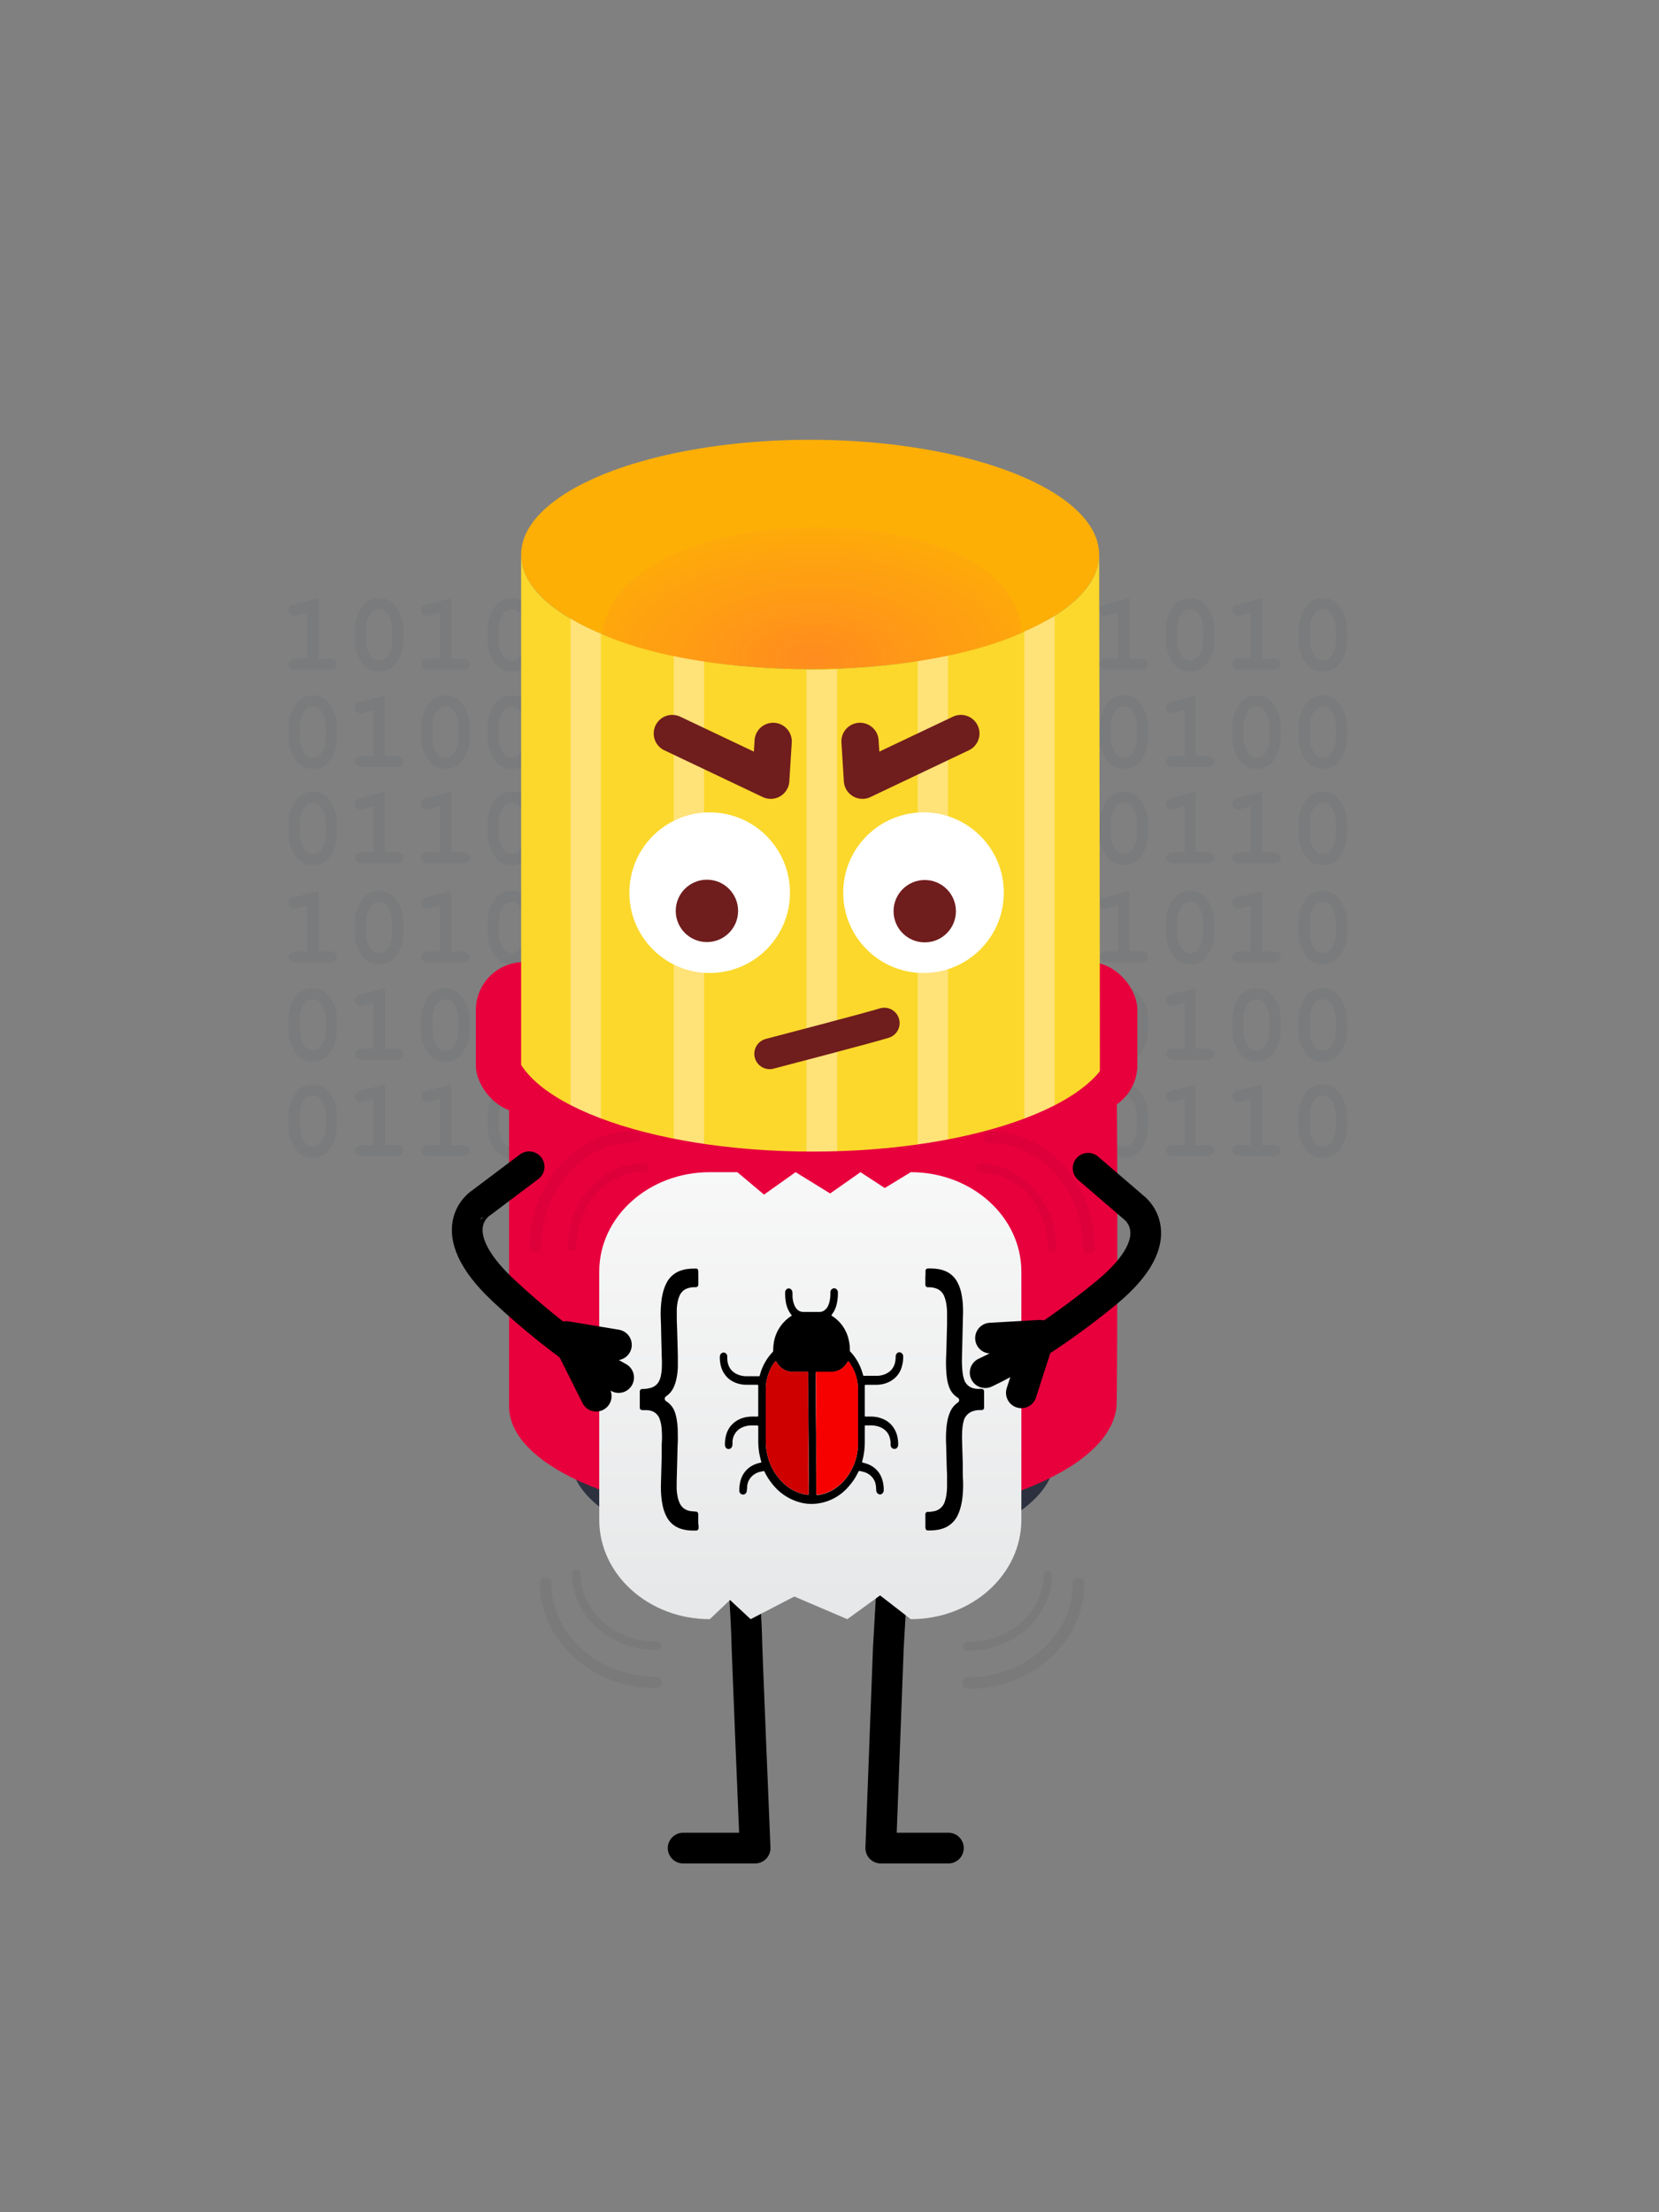 <svg id="Layer_1" data-name="Layer 1" xmlns="http://www.w3.org/2000/svg" xmlns:xlink="http://www.w3.org/1999/xlink" viewBox="0 0 432 576"><rect x="0" y="0" width="432" height="576" fill="#808080" stroke="none"/><defs><style>.cls-1{opacity:0.05;}.cls-2{fill:#040d21;}.cls-13,.cls-3{fill:none;stroke-width:8px;}.cls-3{stroke:#000;}.cls-10,.cls-13,.cls-3{stroke-linecap:round;stroke-linejoin:round;}.cls-4{fill:#e8003d;stroke:#e8003d;stroke-miterlimit:10;}.cls-5{fill:#2d313f;}.cls-6{fill:#feaf06;}.cls-7{fill:#fbd82b;}.cls-8{fill:#ffe278;}.cls-9{fill:url(#radial-gradient);}.cls-10,.cls-12{fill:#701d1d;}.cls-10,.cls-13{stroke:#701d1d;}.cls-10{stroke-width:2px;}.cls-11{fill:#fff;}.cls-14{fill:url(#linear-gradient);}.cls-15{fill:#ce0000;}.cls-16{fill:#f70000;}</style><radialGradient id="radial-gradient" cx="211.39" cy="171.44" r="39.54" gradientTransform="translate(-106.91 382.83) rotate(-90) scale(1 1.86)" gradientUnits="userSpaceOnUse"><stop offset="0" stop-color="#ff8c1f"/><stop offset="1" stop-color="#feaf06"/></radialGradient><linearGradient id="linear-gradient" x1="211" y1="256.21" x2="211" y2="422.95" gradientUnits="userSpaceOnUse"><stop offset="0" stop-color="#fff"/><stop offset="1" stop-color="#e6e7e8"/></linearGradient></defs><g class="cls-1"><path class="cls-2" d="M223.69,232v15.76h2.91a2.22,2.22,0,0,1,1.48.4,1.34,1.34,0,0,1,.44,1,1.3,1.3,0,0,1-.44,1,2.17,2.17,0,0,1-1.48.4h-8.7a2.17,2.17,0,0,1-1.48-.4,1.3,1.3,0,0,1-.44-1,1.32,1.32,0,0,1,.44-1,2.22,2.22,0,0,1,1.48-.4h2.91v-12l-2.57.67a3.54,3.54,0,0,1-.93.17,1.26,1.26,0,0,1-.95-.43,1.51,1.51,0,0,1-.4-1.07,1.3,1.3,0,0,1,.3-.91,2.63,2.63,0,0,1,1.23-.58Z"/><path class="cls-2" d="M245.78,239.94v3.16a9.91,9.91,0,0,1-1.62,5.38,5.19,5.19,0,0,1-4.65,2.58,5.36,5.36,0,0,1-2.94-.77,7.24,7.24,0,0,1-2.28-2.83,9.34,9.34,0,0,1-1.07-4.36v-3.16a10,10,0,0,1,1.61-5.37,5.17,5.17,0,0,1,4.64-2.58,5.35,5.35,0,0,1,2.93.76,7.16,7.16,0,0,1,2.29,2.81A9.2,9.2,0,0,1,245.78,239.94Zm-2.89,0a6.69,6.69,0,0,0-1.31-4.1,2.49,2.49,0,0,0-2.1-1,2.55,2.55,0,0,0-2.13,1.07,6.35,6.35,0,0,0-1.25,4v3.16a6.58,6.58,0,0,0,1.32,4.1,2.46,2.46,0,0,0,2.09,1,2.57,2.57,0,0,0,2.12-1.07,6.34,6.34,0,0,0,1.26-4Z"/><path class="cls-2" d="M258.23,232v15.76h2.91a2.22,2.22,0,0,1,1.48.4,1.34,1.34,0,0,1,.44,1,1.3,1.3,0,0,1-.44,1,2.17,2.17,0,0,1-1.48.4h-8.7a2.17,2.17,0,0,1-1.48-.4,1.3,1.3,0,0,1-.44-1,1.32,1.32,0,0,1,.44-1,2.22,2.22,0,0,1,1.48-.4h2.91v-12l-2.57.67a3.54,3.54,0,0,1-.93.17,1.26,1.26,0,0,1-.95-.43,1.51,1.51,0,0,1-.4-1.07,1.3,1.3,0,0,1,.3-.91,2.63,2.63,0,0,1,1.23-.58Z"/><path class="cls-2" d="M280.32,239.94v3.16a9.91,9.91,0,0,1-1.62,5.38,5.19,5.19,0,0,1-4.65,2.58,5.36,5.36,0,0,1-2.94-.77,7.24,7.24,0,0,1-2.28-2.83,9.22,9.22,0,0,1-1.07-4.36v-3.16a10,10,0,0,1,1.61-5.37A5.17,5.17,0,0,1,274,232a5.35,5.35,0,0,1,2.93.76,7.25,7.25,0,0,1,2.29,2.81A9.2,9.2,0,0,1,280.32,239.94Zm-2.9,0a6.69,6.69,0,0,0-1.3-4.1,2.49,2.49,0,0,0-2.1-1,2.55,2.55,0,0,0-2.13,1.07,6.29,6.29,0,0,0-1.25,4v3.16a6.58,6.58,0,0,0,1.32,4.1,2.46,2.46,0,0,0,2.09,1,2.57,2.57,0,0,0,2.12-1.07,6.33,6.33,0,0,0,1.25-4Z"/><path class="cls-2" d="M228.51,290.33v3.17a10,10,0,0,1-1.62,5.38,5.2,5.2,0,0,1-4.65,2.57,5.36,5.36,0,0,1-2.94-.77,7.27,7.27,0,0,1-2.28-2.82A9.37,9.37,0,0,1,216,293.5v-3.17a10,10,0,0,1,1.61-5.37,5.17,5.17,0,0,1,4.64-2.58,5.35,5.35,0,0,1,2.93.76,7.2,7.2,0,0,1,2.29,2.82A9.16,9.16,0,0,1,228.51,290.33Zm-2.89,0a6.69,6.69,0,0,0-1.31-4.1,2.49,2.49,0,0,0-2.1-1,2.58,2.58,0,0,0-2.13,1.07,6.37,6.37,0,0,0-1.25,4v3.17a6.6,6.6,0,0,0,1.32,4.1,2.48,2.48,0,0,0,2.09,1,2.57,2.57,0,0,0,2.12-1.07,6.31,6.31,0,0,0,1.26-4Z"/><path class="cls-2" d="M241,282.38v15.77h2.91a2.17,2.17,0,0,1,1.48.4,1.3,1.3,0,0,1,.44,1,1.32,1.32,0,0,1-.44,1,2.22,2.22,0,0,1-1.48.4h-8.7a2.22,2.22,0,0,1-1.48-.4,1.34,1.34,0,0,1-.44-1.05,1.3,1.3,0,0,1,.44-1,2.17,2.17,0,0,1,1.48-.4h2.91v-12l-2.57.68a4,4,0,0,1-.93.17,1.27,1.27,0,0,1-1-.44,1.51,1.51,0,0,1-.4-1.07,1.29,1.29,0,0,1,.3-.9,2.62,2.62,0,0,1,1.23-.59Z"/><path class="cls-2" d="M258.23,282.38v15.77h2.91a2.17,2.17,0,0,1,1.48.4,1.3,1.3,0,0,1,.44,1,1.32,1.32,0,0,1-.44,1,2.22,2.22,0,0,1-1.48.4h-8.7a2.22,2.22,0,0,1-1.48-.4,1.34,1.34,0,0,1-.44-1.05,1.3,1.3,0,0,1,.44-1,2.17,2.17,0,0,1,1.48-.4h2.91v-12l-2.57.68a4,4,0,0,1-.93.17,1.27,1.27,0,0,1-.95-.44,1.51,1.51,0,0,1-.4-1.07,1.29,1.29,0,0,1,.3-.9A2.62,2.62,0,0,1,252,284Z"/><path class="cls-2" d="M280.32,290.33v3.17a10,10,0,0,1-1.62,5.38,5.2,5.2,0,0,1-4.65,2.57,5.36,5.36,0,0,1-2.94-.77,7.27,7.27,0,0,1-2.28-2.82,9.25,9.25,0,0,1-1.07-4.36v-3.17a10,10,0,0,1,1.61-5.37,5.17,5.17,0,0,1,4.64-2.58,5.35,5.35,0,0,1,2.93.76,7.29,7.29,0,0,1,2.29,2.82A9.16,9.16,0,0,1,280.32,290.33Zm-2.9,0a6.69,6.69,0,0,0-1.3-4.1,2.49,2.49,0,0,0-2.1-1,2.58,2.58,0,0,0-2.13,1.07,6.31,6.31,0,0,0-1.25,4v3.17a6.6,6.6,0,0,0,1.32,4.1,2.48,2.48,0,0,0,2.09,1,2.57,2.57,0,0,0,2.12-1.07,6.31,6.31,0,0,0,1.25-4Z"/><path class="cls-2" d="M228.51,265.27v3.17a10,10,0,0,1-1.62,5.38,5.2,5.2,0,0,1-4.65,2.57,5.36,5.36,0,0,1-2.94-.77A7.27,7.27,0,0,1,217,272.8a9.37,9.37,0,0,1-1.07-4.36v-3.17a10,10,0,0,1,1.61-5.37,5.17,5.17,0,0,1,4.64-2.58,5.35,5.35,0,0,1,2.93.76,7.2,7.2,0,0,1,2.29,2.82A9.16,9.16,0,0,1,228.51,265.27Zm-2.89,0a6.69,6.69,0,0,0-1.31-4.1,2.49,2.49,0,0,0-2.1-1,2.58,2.58,0,0,0-2.13,1.07,6.37,6.37,0,0,0-1.25,4v3.17a6.6,6.6,0,0,0,1.32,4.1,2.48,2.48,0,0,0,2.09,1,2.57,2.57,0,0,0,2.12-1.07,6.31,6.31,0,0,0,1.26-4Z"/><path class="cls-2" d="M241,257.32v15.77h2.91a2.17,2.17,0,0,1,1.48.4,1.3,1.3,0,0,1,.44,1,1.32,1.32,0,0,1-.44,1,2.22,2.22,0,0,1-1.48.4h-8.7a2.22,2.22,0,0,1-1.48-.4,1.34,1.34,0,0,1-.44-1.05,1.3,1.3,0,0,1,.44-1,2.17,2.17,0,0,1,1.48-.4h2.91v-12l-2.57.68a4,4,0,0,1-.93.17,1.27,1.27,0,0,1-1-.44,1.51,1.51,0,0,1-.4-1.07,1.29,1.29,0,0,1,.3-.9,2.62,2.62,0,0,1,1.23-.59Z"/><path class="cls-2" d="M263.05,265.27v3.17a10,10,0,0,1-1.62,5.38,5.19,5.19,0,0,1-4.65,2.57,5.36,5.36,0,0,1-2.94-.77,7.27,7.27,0,0,1-2.28-2.82,9.37,9.37,0,0,1-1.07-4.36v-3.17a10,10,0,0,1,1.61-5.37,5.17,5.17,0,0,1,4.64-2.58,5.35,5.35,0,0,1,2.93.76A7.2,7.2,0,0,1,262,260.9,9.16,9.16,0,0,1,263.05,265.27Zm-2.89,0a6.69,6.69,0,0,0-1.31-4.1,2.49,2.49,0,0,0-2.1-1,2.58,2.58,0,0,0-2.13,1.07,6.37,6.37,0,0,0-1.25,4v3.17a6.6,6.6,0,0,0,1.32,4.1,2.48,2.48,0,0,0,2.09,1,2.57,2.57,0,0,0,2.12-1.07,6.31,6.31,0,0,0,1.26-4Z"/><path class="cls-2" d="M280.32,265.27v3.17a10,10,0,0,1-1.62,5.38,5.2,5.2,0,0,1-4.65,2.57,5.36,5.36,0,0,1-2.94-.77,7.27,7.27,0,0,1-2.28-2.82,9.25,9.25,0,0,1-1.07-4.36v-3.17a10,10,0,0,1,1.61-5.37,5.17,5.17,0,0,1,4.64-2.58,5.35,5.35,0,0,1,2.93.76,7.29,7.29,0,0,1,2.29,2.82A9.16,9.16,0,0,1,280.32,265.27Zm-2.9,0a6.69,6.69,0,0,0-1.3-4.1,2.49,2.49,0,0,0-2.1-1,2.58,2.58,0,0,0-2.13,1.07,6.31,6.31,0,0,0-1.25,4v3.17a6.6,6.6,0,0,0,1.32,4.1,2.48,2.48,0,0,0,2.09,1,2.57,2.57,0,0,0,2.12-1.07,6.31,6.31,0,0,0,1.25-4Z"/><path class="cls-2" d="M294.1,232v15.76H297a2.25,2.25,0,0,1,1.49.4,1.37,1.37,0,0,1,.44,1,1.33,1.33,0,0,1-.44,1,2.2,2.2,0,0,1-1.49.4h-8.69a2.2,2.2,0,0,1-1.49-.4,1.34,1.34,0,0,1-.44-1,1.35,1.35,0,0,1,.44-1,2.25,2.25,0,0,1,1.49-.4h2.9v-12l-2.57.67a3.55,3.55,0,0,1-.92.17,1.23,1.23,0,0,1-1-.43,1.51,1.51,0,0,1-.4-1.07,1.34,1.34,0,0,1,.29-.91,2.68,2.68,0,0,1,1.24-.58Z"/><path class="cls-2" d="M316.19,239.94v3.16a9.91,9.91,0,0,1-1.62,5.38,5.17,5.17,0,0,1-4.64,2.58,5.42,5.42,0,0,1-2.95-.77,7.14,7.14,0,0,1-2.27-2.83,9.23,9.23,0,0,1-1.08-4.36v-3.16a9.93,9.93,0,0,1,1.62-5.37,5.16,5.16,0,0,1,4.64-2.58,5.37,5.37,0,0,1,2.93.76,7.25,7.25,0,0,1,2.29,2.81A9.31,9.31,0,0,1,316.19,239.94Zm-2.89,0a6.63,6.63,0,0,0-1.31-4.1,2.46,2.46,0,0,0-2.09-1,2.58,2.58,0,0,0-2.14,1.07,6.35,6.35,0,0,0-1.25,4v3.16a6.58,6.58,0,0,0,1.32,4.1,2.48,2.48,0,0,0,2.1,1,2.57,2.57,0,0,0,2.12-1.07,6.39,6.39,0,0,0,1.25-4Z"/><path class="cls-2" d="M328.64,232v15.76h2.91a2.25,2.25,0,0,1,1.49.4,1.37,1.37,0,0,1,.44,1,1.33,1.33,0,0,1-.44,1,2.2,2.2,0,0,1-1.49.4h-8.69a2.2,2.2,0,0,1-1.49-.4,1.34,1.34,0,0,1-.44-1,1.35,1.35,0,0,1,.44-1,2.25,2.25,0,0,1,1.49-.4h2.9v-12l-2.57.67a3.55,3.55,0,0,1-.92.17,1.23,1.23,0,0,1-.95-.43,1.51,1.51,0,0,1-.4-1.07,1.34,1.34,0,0,1,.29-.91,2.68,2.68,0,0,1,1.24-.58Z"/><path class="cls-2" d="M350.73,239.94v3.16a9.91,9.91,0,0,1-1.62,5.38,5.17,5.17,0,0,1-4.64,2.58,5.4,5.4,0,0,1-3-.77,7.14,7.14,0,0,1-2.27-2.83,9.23,9.23,0,0,1-1.08-4.36v-3.16a9.93,9.93,0,0,1,1.62-5.37,5.16,5.16,0,0,1,4.63-2.58,5.38,5.38,0,0,1,2.94.76,7.25,7.25,0,0,1,2.29,2.81A9.31,9.31,0,0,1,350.73,239.94Zm-2.89,0a6.69,6.69,0,0,0-1.31-4.1,2.46,2.46,0,0,0-2.09-1,2.58,2.58,0,0,0-2.14,1.07,6.35,6.35,0,0,0-1.25,4v3.16a6.58,6.58,0,0,0,1.32,4.1,2.48,2.48,0,0,0,2.1,1,2.57,2.57,0,0,0,2.12-1.07,6.39,6.39,0,0,0,1.25-4Z"/><path class="cls-2" d="M298.92,290.33v3.17a10,10,0,0,1-1.62,5.38,5.18,5.18,0,0,1-4.64,2.57,5.42,5.42,0,0,1-3-.77,7.17,7.17,0,0,1-2.27-2.82,9.26,9.26,0,0,1-1.08-4.36v-3.17A10,10,0,0,1,288,285a5.16,5.16,0,0,1,4.64-2.58,5.37,5.37,0,0,1,2.93.76,7.29,7.29,0,0,1,2.29,2.82A9.27,9.27,0,0,1,298.92,290.33Zm-2.89,0a6.63,6.63,0,0,0-1.31-4.1,2.46,2.46,0,0,0-2.09-1,2.61,2.61,0,0,0-2.14,1.07,6.37,6.37,0,0,0-1.25,4v3.17a6.6,6.6,0,0,0,1.32,4.1,2.49,2.49,0,0,0,2.1,1,2.57,2.57,0,0,0,2.12-1.07,6.37,6.37,0,0,0,1.25-4Z"/><path class="cls-2" d="M311.37,282.38v15.77h2.91a2.2,2.2,0,0,1,1.49.4,1.34,1.34,0,0,1,.44,1,1.35,1.35,0,0,1-.44,1,2.25,2.25,0,0,1-1.49.4h-8.69a2.25,2.25,0,0,1-1.49-.4,1.37,1.37,0,0,1-.44-1.05,1.33,1.33,0,0,1,.44-1,2.2,2.2,0,0,1,1.49-.4h2.9v-12l-2.57.68a4,4,0,0,1-.92.17,1.24,1.24,0,0,1-.95-.44,1.51,1.51,0,0,1-.4-1.07,1.33,1.33,0,0,1,.29-.9,2.67,2.67,0,0,1,1.24-.59Z"/><path class="cls-2" d="M328.64,282.38v15.77h2.91a2.2,2.2,0,0,1,1.49.4,1.34,1.34,0,0,1,.44,1,1.35,1.35,0,0,1-.44,1,2.25,2.25,0,0,1-1.49.4h-8.69a2.25,2.25,0,0,1-1.49-.4,1.37,1.37,0,0,1-.44-1.05,1.33,1.33,0,0,1,.44-1,2.2,2.2,0,0,1,1.49-.4h2.9v-12l-2.57.68a4,4,0,0,1-.92.17,1.24,1.24,0,0,1-.95-.44,1.51,1.51,0,0,1-.4-1.07,1.33,1.33,0,0,1,.29-.9,2.67,2.67,0,0,1,1.24-.59Z"/><path class="cls-2" d="M350.73,290.33v3.17a10,10,0,0,1-1.62,5.38,5.18,5.18,0,0,1-4.64,2.57,5.4,5.4,0,0,1-3-.77,7.17,7.17,0,0,1-2.27-2.82,9.26,9.26,0,0,1-1.08-4.36v-3.17a10,10,0,0,1,1.62-5.37,5.16,5.16,0,0,1,4.63-2.58,5.38,5.38,0,0,1,2.94.76,7.29,7.29,0,0,1,2.29,2.82A9.27,9.27,0,0,1,350.73,290.33Zm-2.89,0a6.69,6.69,0,0,0-1.31-4.1,2.46,2.46,0,0,0-2.09-1,2.61,2.61,0,0,0-2.14,1.07,6.37,6.37,0,0,0-1.25,4v3.17a6.6,6.6,0,0,0,1.32,4.1,2.49,2.49,0,0,0,2.1,1,2.57,2.57,0,0,0,2.12-1.07,6.37,6.37,0,0,0,1.25-4Z"/><path class="cls-2" d="M298.92,265.27v3.17a10,10,0,0,1-1.62,5.38,5.18,5.18,0,0,1-4.64,2.57,5.42,5.42,0,0,1-3-.77,7.17,7.17,0,0,1-2.27-2.82,9.26,9.26,0,0,1-1.08-4.36v-3.17A10,10,0,0,1,288,259.9a5.16,5.16,0,0,1,4.64-2.58,5.37,5.37,0,0,1,2.93.76,7.29,7.29,0,0,1,2.29,2.82A9.27,9.27,0,0,1,298.92,265.27Zm-2.89,0a6.63,6.63,0,0,0-1.31-4.1,2.46,2.46,0,0,0-2.09-1,2.61,2.61,0,0,0-2.14,1.07,6.37,6.37,0,0,0-1.25,4v3.17a6.6,6.6,0,0,0,1.32,4.1,2.49,2.49,0,0,0,2.1,1,2.57,2.57,0,0,0,2.12-1.07,6.37,6.37,0,0,0,1.25-4Z"/><path class="cls-2" d="M311.37,257.32v15.77h2.91a2.2,2.2,0,0,1,1.49.4,1.34,1.34,0,0,1,.44,1,1.35,1.35,0,0,1-.44,1,2.25,2.25,0,0,1-1.49.4h-8.69a2.25,2.25,0,0,1-1.49-.4,1.37,1.37,0,0,1-.44-1.05,1.33,1.33,0,0,1,.44-1,2.2,2.2,0,0,1,1.49-.4h2.9v-12l-2.57.68a4,4,0,0,1-.92.17,1.24,1.24,0,0,1-.95-.44,1.51,1.51,0,0,1-.4-1.07,1.33,1.33,0,0,1,.29-.9,2.67,2.67,0,0,1,1.24-.59Z"/><path class="cls-2" d="M333.46,265.27v3.17a10,10,0,0,1-1.62,5.38,5.18,5.18,0,0,1-4.64,2.57,5.42,5.42,0,0,1-2.95-.77A7.17,7.17,0,0,1,322,272.8a9.26,9.26,0,0,1-1.08-4.36v-3.17a10,10,0,0,1,1.62-5.37,5.16,5.16,0,0,1,4.64-2.58,5.37,5.37,0,0,1,2.93.76,7.29,7.29,0,0,1,2.29,2.82A9.27,9.27,0,0,1,333.46,265.27Zm-2.89,0a6.63,6.63,0,0,0-1.31-4.1,2.46,2.46,0,0,0-2.09-1,2.61,2.61,0,0,0-2.14,1.07,6.37,6.37,0,0,0-1.25,4v3.17a6.6,6.6,0,0,0,1.32,4.1,2.49,2.49,0,0,0,2.1,1,2.57,2.57,0,0,0,2.12-1.07,6.37,6.37,0,0,0,1.25-4Z"/><path class="cls-2" d="M350.73,265.27v3.17a10,10,0,0,1-1.62,5.38,5.18,5.18,0,0,1-4.64,2.57,5.4,5.4,0,0,1-3-.77,7.17,7.17,0,0,1-2.27-2.82,9.26,9.26,0,0,1-1.08-4.36v-3.17a10,10,0,0,1,1.62-5.37,5.16,5.16,0,0,1,4.63-2.58,5.38,5.38,0,0,1,2.94.76,7.29,7.29,0,0,1,2.29,2.82A9.27,9.27,0,0,1,350.73,265.27Zm-2.89,0a6.69,6.69,0,0,0-1.31-4.1,2.46,2.46,0,0,0-2.09-1,2.61,2.61,0,0,0-2.14,1.07,6.37,6.37,0,0,0-1.25,4v3.17a6.6,6.6,0,0,0,1.32,4.1,2.49,2.49,0,0,0,2.1,1,2.57,2.57,0,0,0,2.12-1.07,6.37,6.37,0,0,0,1.25-4Z"/><path class="cls-2" d="M223.7,155.78v15.77h2.91a2.2,2.2,0,0,1,1.49.4,1.34,1.34,0,0,1,.44,1,1.37,1.37,0,0,1-.44,1,2.25,2.25,0,0,1-1.49.4h-8.7a2.24,2.24,0,0,1-1.48-.4A1.37,1.37,0,0,1,216,173a1.33,1.33,0,0,1,.44-1,2.18,2.18,0,0,1,1.48-.4h2.91v-12l-2.57.67a3.55,3.55,0,0,1-.92.17,1.23,1.23,0,0,1-1-.43,1.51,1.51,0,0,1-.4-1.07,1.31,1.31,0,0,1,.29-.91,2.68,2.68,0,0,1,1.24-.58Z"/><path class="cls-2" d="M245.79,163.73v3.16a10,10,0,0,1-1.62,5.39,5.18,5.18,0,0,1-4.64,2.57,5.4,5.4,0,0,1-2.95-.77,7.17,7.17,0,0,1-2.27-2.82,9.27,9.27,0,0,1-1.08-4.37v-3.16a10,10,0,0,1,1.62-5.37,5.15,5.15,0,0,1,4.63-2.58,5.32,5.32,0,0,1,2.93.76,7.14,7.14,0,0,1,2.3,2.82A9.27,9.27,0,0,1,245.79,163.73Zm-2.89,0a6.69,6.69,0,0,0-1.31-4.1,2.46,2.46,0,0,0-2.09-1,2.6,2.6,0,0,0-2.14,1.07,6.37,6.37,0,0,0-1.25,4v3.16a6.61,6.61,0,0,0,1.32,4.11,2.49,2.49,0,0,0,2.1,1,2.57,2.57,0,0,0,2.12-1.07,6.38,6.38,0,0,0,1.25-4Z"/><path class="cls-2" d="M258.24,155.78v15.77h2.91a2.2,2.2,0,0,1,1.49.4,1.34,1.34,0,0,1,.44,1,1.37,1.37,0,0,1-.44,1,2.25,2.25,0,0,1-1.49.4h-8.7A2.24,2.24,0,0,1,251,174a1.37,1.37,0,0,1-.44-1.05,1.33,1.33,0,0,1,.44-1,2.18,2.18,0,0,1,1.48-.4h2.91v-12l-2.57.67a3.55,3.55,0,0,1-.92.17,1.23,1.23,0,0,1-1-.43,1.51,1.51,0,0,1-.4-1.07,1.31,1.31,0,0,1,.29-.91,2.68,2.68,0,0,1,1.24-.58Z"/><path class="cls-2" d="M280.33,163.73v3.16a10,10,0,0,1-1.62,5.39,5.18,5.18,0,0,1-4.64,2.57,5.37,5.37,0,0,1-2.95-.77,7.17,7.17,0,0,1-2.27-2.82,9.27,9.27,0,0,1-1.08-4.37v-3.16a10,10,0,0,1,1.62-5.37,5.15,5.15,0,0,1,4.63-2.58,5.32,5.32,0,0,1,2.93.76,7.13,7.13,0,0,1,2.29,2.82A9.16,9.16,0,0,1,280.33,163.73Zm-2.89,0a6.69,6.69,0,0,0-1.31-4.1,2.48,2.48,0,0,0-2.09-1,2.6,2.6,0,0,0-2.14,1.07,6.37,6.37,0,0,0-1.25,4v3.16A6.61,6.61,0,0,0,272,171a2.49,2.49,0,0,0,2.1,1,2.59,2.59,0,0,0,2.12-1.07,6.38,6.38,0,0,0,1.25-4Z"/><path class="cls-2" d="M228.52,214.13v3.16a10,10,0,0,1-1.62,5.38,5.18,5.18,0,0,1-4.64,2.57,5.31,5.31,0,0,1-2.95-.77,7.17,7.17,0,0,1-2.27-2.82,9.26,9.26,0,0,1-1.08-4.36v-3.16a10,10,0,0,1,1.62-5.38,5.15,5.15,0,0,1,4.63-2.58,5.32,5.32,0,0,1,2.93.76,7.29,7.29,0,0,1,2.3,2.82A9.28,9.28,0,0,1,228.52,214.13Zm-2.89,0a6.7,6.7,0,0,0-1.31-4.11,2.49,2.49,0,0,0-2.09-1,2.6,2.6,0,0,0-2.14,1.07,6.38,6.38,0,0,0-1.25,4v3.16a6.6,6.6,0,0,0,1.32,4.1,2.47,2.47,0,0,0,2.1,1,2.57,2.57,0,0,0,2.12-1.07,6.35,6.35,0,0,0,1.25-4Z"/><path class="cls-2" d="M241,206.17v15.77h2.91a2.2,2.2,0,0,1,1.49.4,1.37,1.37,0,0,1,.44,1,1.34,1.34,0,0,1-.44,1,2.2,2.2,0,0,1-1.49.4h-8.7a2.18,2.18,0,0,1-1.48-.4,1.37,1.37,0,0,1-.44-1,1.34,1.34,0,0,1,.44-1,2.18,2.18,0,0,1,1.48-.4h2.91v-12l-2.57.68a4,4,0,0,1-.92.17,1.24,1.24,0,0,1-.95-.44,1.5,1.5,0,0,1-.4-1.07,1.28,1.28,0,0,1,.29-.9,2.67,2.67,0,0,1,1.24-.59Z"/><path class="cls-2" d="M258.24,206.17v15.77h2.91a2.2,2.2,0,0,1,1.49.4,1.37,1.37,0,0,1,.44,1,1.34,1.34,0,0,1-.44,1,2.2,2.2,0,0,1-1.49.4h-8.7a2.18,2.18,0,0,1-1.48-.4,1.37,1.37,0,0,1-.44-1,1.34,1.34,0,0,1,.44-1,2.18,2.18,0,0,1,1.48-.4h2.91v-12l-2.57.68a4,4,0,0,1-.92.17,1.24,1.24,0,0,1-1-.44,1.5,1.5,0,0,1-.4-1.07,1.28,1.28,0,0,1,.29-.9,2.67,2.67,0,0,1,1.24-.59Z"/><path class="cls-2" d="M280.33,214.13v3.16a10,10,0,0,1-1.62,5.38,5.18,5.18,0,0,1-4.64,2.57,5.29,5.29,0,0,1-2.95-.77,7.17,7.17,0,0,1-2.27-2.82,9.26,9.26,0,0,1-1.08-4.36v-3.16a10,10,0,0,1,1.62-5.38,5.15,5.15,0,0,1,4.63-2.58,5.32,5.32,0,0,1,2.93.76,7.28,7.28,0,0,1,2.29,2.82A9.17,9.17,0,0,1,280.33,214.13Zm-2.89,0a6.7,6.7,0,0,0-1.31-4.11,2.5,2.5,0,0,0-2.09-1,2.6,2.6,0,0,0-2.14,1.07,6.38,6.38,0,0,0-1.25,4v3.16a6.6,6.6,0,0,0,1.32,4.1,2.47,2.47,0,0,0,2.1,1,2.59,2.59,0,0,0,2.12-1.07,6.35,6.35,0,0,0,1.25-4Z"/><path class="cls-2" d="M228.52,189.07v3.16a9.94,9.94,0,0,1-1.62,5.38,5.18,5.18,0,0,1-4.64,2.57,5.31,5.31,0,0,1-2.95-.77,7.17,7.17,0,0,1-2.27-2.82,9.26,9.26,0,0,1-1.08-4.36v-3.16a10,10,0,0,1,1.62-5.38,5.15,5.15,0,0,1,4.63-2.58,5.41,5.41,0,0,1,2.93.76,7.29,7.29,0,0,1,2.3,2.82A9.28,9.28,0,0,1,228.52,189.07Zm-2.89,0a6.7,6.7,0,0,0-1.31-4.11,2.49,2.49,0,0,0-2.09-1,2.6,2.6,0,0,0-2.14,1.07,6.38,6.38,0,0,0-1.25,4v3.16a6.6,6.6,0,0,0,1.32,4.1,2.47,2.47,0,0,0,2.1,1,2.57,2.57,0,0,0,2.12-1.07,6.35,6.35,0,0,0,1.25-4Z"/><path class="cls-2" d="M241,181.11v15.77h2.91a2.2,2.2,0,0,1,1.49.4,1.37,1.37,0,0,1,.44,1.05,1.34,1.34,0,0,1-.44,1,2.2,2.2,0,0,1-1.49.4h-8.7a2.18,2.18,0,0,1-1.48-.4,1.37,1.37,0,0,1-.44-1.05,1.34,1.34,0,0,1,.44-1,2.18,2.18,0,0,1,1.48-.4h2.91v-12l-2.57.68a4,4,0,0,1-.92.17,1.24,1.24,0,0,1-.95-.44,1.5,1.5,0,0,1-.4-1.07,1.28,1.28,0,0,1,.29-.9,2.67,2.67,0,0,1,1.24-.59Z"/><path class="cls-2" d="M263.06,189.07v3.16a9.94,9.94,0,0,1-1.62,5.38,5.18,5.18,0,0,1-4.64,2.57,5.31,5.31,0,0,1-3-.77,7.17,7.17,0,0,1-2.27-2.82,9.26,9.26,0,0,1-1.08-4.36v-3.16a10,10,0,0,1,1.62-5.38,5.15,5.15,0,0,1,4.63-2.58,5.41,5.41,0,0,1,2.93.76,7.29,7.29,0,0,1,2.3,2.82A9.28,9.28,0,0,1,263.06,189.07Zm-2.89,0a6.7,6.7,0,0,0-1.31-4.11,2.49,2.49,0,0,0-2.09-1,2.6,2.6,0,0,0-2.14,1.07,6.38,6.38,0,0,0-1.25,4v3.16a6.6,6.6,0,0,0,1.32,4.1,2.47,2.47,0,0,0,2.1,1,2.57,2.57,0,0,0,2.12-1.07,6.35,6.35,0,0,0,1.25-4Z"/><path class="cls-2" d="M280.33,189.07v3.16a9.94,9.94,0,0,1-1.62,5.38,5.18,5.18,0,0,1-4.64,2.57,5.29,5.29,0,0,1-2.95-.77,7.17,7.17,0,0,1-2.27-2.82,9.26,9.26,0,0,1-1.08-4.36v-3.16a10,10,0,0,1,1.62-5.38,5.15,5.15,0,0,1,4.63-2.58,5.41,5.41,0,0,1,2.93.76,7.28,7.28,0,0,1,2.29,2.82A9.17,9.17,0,0,1,280.33,189.07Zm-2.89,0a6.7,6.7,0,0,0-1.31-4.11,2.5,2.5,0,0,0-2.09-1,2.6,2.6,0,0,0-2.14,1.07,6.38,6.38,0,0,0-1.25,4v3.16a6.6,6.6,0,0,0,1.32,4.1,2.47,2.47,0,0,0,2.1,1,2.59,2.59,0,0,0,2.12-1.07,6.35,6.35,0,0,0,1.25-4Z"/><path class="cls-2" d="M294.12,155.78v15.77H297a2.17,2.17,0,0,1,1.48.4,1.3,1.3,0,0,1,.44,1,1.33,1.33,0,0,1-.44,1,2.22,2.22,0,0,1-1.48.4h-8.7a2.22,2.22,0,0,1-1.48-.4,1.35,1.35,0,0,1-.45-1.05,1.31,1.31,0,0,1,.45-1,2.17,2.17,0,0,1,1.48-.4h2.91v-12l-2.57.67a3.61,3.61,0,0,1-.93.17,1.24,1.24,0,0,1-.95-.43,1.51,1.51,0,0,1-.4-1.07,1.31,1.31,0,0,1,.3-.91,2.63,2.63,0,0,1,1.23-.58Z"/><path class="cls-2" d="M316.21,163.73v3.16a10,10,0,0,1-1.62,5.39,5.2,5.2,0,0,1-4.65,2.57,5.36,5.36,0,0,1-2.94-.77,7.27,7.27,0,0,1-2.28-2.82,9.26,9.26,0,0,1-1.07-4.37v-3.16a10,10,0,0,1,1.61-5.37,5.17,5.17,0,0,1,4.64-2.58,5.35,5.35,0,0,1,2.93.76,7.21,7.21,0,0,1,2.29,2.82A9.16,9.16,0,0,1,316.21,163.73Zm-2.9,0a6.69,6.69,0,0,0-1.3-4.1,2.49,2.49,0,0,0-2.1-1,2.58,2.58,0,0,0-2.13,1.07,6.31,6.31,0,0,0-1.25,4v3.16a6.61,6.61,0,0,0,1.32,4.11,2.48,2.48,0,0,0,2.09,1,2.57,2.57,0,0,0,2.12-1.07,6.32,6.32,0,0,0,1.25-4Z"/><path class="cls-2" d="M328.66,155.78v15.77h2.91a2.17,2.17,0,0,1,1.48.4,1.3,1.3,0,0,1,.44,1,1.33,1.33,0,0,1-.44,1,2.22,2.22,0,0,1-1.48.4h-8.7a2.22,2.22,0,0,1-1.48-.4,1.35,1.35,0,0,1-.45-1.05,1.31,1.31,0,0,1,.45-1,2.17,2.17,0,0,1,1.48-.4h2.91v-12l-2.57.67a3.61,3.61,0,0,1-.93.17,1.24,1.24,0,0,1-.95-.43,1.51,1.51,0,0,1-.4-1.07,1.31,1.31,0,0,1,.3-.91,2.63,2.63,0,0,1,1.23-.58Z"/><path class="cls-2" d="M350.75,163.73v3.16a9.9,9.9,0,0,1-1.63,5.39,5.18,5.18,0,0,1-4.64,2.57,5.36,5.36,0,0,1-2.94-.77,7.27,7.27,0,0,1-2.28-2.82,9.26,9.26,0,0,1-1.07-4.37v-3.16a9.94,9.94,0,0,1,1.61-5.37,5.17,5.17,0,0,1,4.64-2.58,5.35,5.35,0,0,1,2.93.76,7.21,7.21,0,0,1,2.29,2.82A9.28,9.28,0,0,1,350.75,163.73Zm-2.9,0a6.69,6.69,0,0,0-1.3-4.1,2.49,2.49,0,0,0-2.1-1,2.58,2.58,0,0,0-2.13,1.07,6.31,6.31,0,0,0-1.25,4v3.16a6.61,6.61,0,0,0,1.32,4.11,2.46,2.46,0,0,0,2.09,1,2.57,2.57,0,0,0,2.12-1.07,6.32,6.32,0,0,0,1.25-4Z"/><path class="cls-2" d="M298.94,214.13v3.16a10,10,0,0,1-1.62,5.38,5.2,5.2,0,0,1-4.65,2.57,5.28,5.28,0,0,1-2.94-.77,7.27,7.27,0,0,1-2.28-2.82,9.25,9.25,0,0,1-1.07-4.36v-3.16a10,10,0,0,1,1.61-5.38,5.17,5.17,0,0,1,4.64-2.58,5.35,5.35,0,0,1,2.93.76,7.37,7.37,0,0,1,2.29,2.82A9.17,9.17,0,0,1,298.94,214.13Zm-2.9,0a6.69,6.69,0,0,0-1.3-4.11,2.52,2.52,0,0,0-2.1-1,2.58,2.58,0,0,0-2.13,1.07,6.32,6.32,0,0,0-1.25,4v3.16a6.6,6.6,0,0,0,1.32,4.1,2.45,2.45,0,0,0,2.09,1,2.57,2.57,0,0,0,2.12-1.07,6.29,6.29,0,0,0,1.25-4Z"/><path class="cls-2" d="M311.39,206.17v15.77h2.91a2.17,2.17,0,0,1,1.48.4,1.34,1.34,0,0,1,.44,1,1.31,1.31,0,0,1-.44,1,2.17,2.17,0,0,1-1.48.4h-8.7a2.17,2.17,0,0,1-1.48-.4,1.35,1.35,0,0,1-.45-1,1.32,1.32,0,0,1,.45-1,2.17,2.17,0,0,1,1.48-.4h2.91v-12l-2.57.68a4.11,4.11,0,0,1-.93.17,1.25,1.25,0,0,1-.95-.44,1.5,1.5,0,0,1-.4-1.07,1.29,1.29,0,0,1,.3-.9,2.62,2.62,0,0,1,1.23-.59Z"/><path class="cls-2" d="M328.66,206.17v15.77h2.91a2.17,2.17,0,0,1,1.48.4,1.34,1.34,0,0,1,.44,1,1.31,1.31,0,0,1-.44,1,2.17,2.17,0,0,1-1.48.4h-8.7a2.17,2.17,0,0,1-1.48-.4,1.35,1.35,0,0,1-.45-1,1.32,1.32,0,0,1,.45-1,2.17,2.17,0,0,1,1.48-.4h2.91v-12l-2.57.68a4.11,4.11,0,0,1-.93.17,1.25,1.25,0,0,1-.95-.44,1.5,1.5,0,0,1-.4-1.07,1.29,1.29,0,0,1,.3-.9,2.62,2.62,0,0,1,1.23-.59Z"/><path class="cls-2" d="M350.75,214.13v3.16a9.89,9.89,0,0,1-1.63,5.38,5.18,5.18,0,0,1-4.64,2.57,5.28,5.28,0,0,1-2.94-.77,7.27,7.27,0,0,1-2.28-2.82,9.25,9.25,0,0,1-1.07-4.36v-3.16a10,10,0,0,1,1.61-5.38,5.17,5.17,0,0,1,4.64-2.58,5.35,5.35,0,0,1,2.93.76,7.37,7.37,0,0,1,2.29,2.82A9.29,9.29,0,0,1,350.75,214.13Zm-2.9,0a6.69,6.69,0,0,0-1.3-4.11,2.52,2.52,0,0,0-2.1-1,2.58,2.58,0,0,0-2.13,1.07,6.32,6.32,0,0,0-1.25,4v3.16a6.6,6.6,0,0,0,1.32,4.1,2.44,2.44,0,0,0,2.09,1,2.57,2.57,0,0,0,2.12-1.07,6.29,6.29,0,0,0,1.25-4Z"/><path class="cls-2" d="M298.94,189.07v3.16a9.94,9.94,0,0,1-1.62,5.38,5.2,5.2,0,0,1-4.65,2.57,5.28,5.28,0,0,1-2.94-.77,7.27,7.27,0,0,1-2.28-2.82,9.25,9.25,0,0,1-1.07-4.36v-3.16a10,10,0,0,1,1.61-5.38,5.17,5.17,0,0,1,4.64-2.58,5.43,5.43,0,0,1,2.93.76,7.37,7.37,0,0,1,2.29,2.82A9.17,9.17,0,0,1,298.94,189.07Zm-2.9,0a6.69,6.69,0,0,0-1.3-4.11,2.52,2.52,0,0,0-2.1-1,2.58,2.58,0,0,0-2.13,1.07,6.32,6.32,0,0,0-1.25,4v3.16a6.6,6.6,0,0,0,1.32,4.1,2.45,2.45,0,0,0,2.09,1,2.57,2.57,0,0,0,2.12-1.07,6.29,6.29,0,0,0,1.25-4Z"/><path class="cls-2" d="M311.39,181.11v15.77h2.91a2.17,2.17,0,0,1,1.48.4,1.34,1.34,0,0,1,.44,1.05,1.31,1.31,0,0,1-.44,1,2.17,2.17,0,0,1-1.48.4h-8.7a2.17,2.17,0,0,1-1.48-.4,1.35,1.35,0,0,1-.45-1.05,1.32,1.32,0,0,1,.45-1,2.17,2.17,0,0,1,1.48-.4h2.91v-12l-2.57.68a4.11,4.11,0,0,1-.93.17,1.25,1.25,0,0,1-.95-.44,1.5,1.5,0,0,1-.4-1.07,1.29,1.29,0,0,1,.3-.9,2.62,2.62,0,0,1,1.23-.59Z"/><path class="cls-2" d="M333.48,189.07v3.16a9.94,9.94,0,0,1-1.62,5.38,5.2,5.2,0,0,1-4.65,2.57,5.28,5.28,0,0,1-2.94-.77,7.27,7.27,0,0,1-2.28-2.82,9.25,9.25,0,0,1-1.07-4.36v-3.16a10,10,0,0,1,1.61-5.38,5.17,5.17,0,0,1,4.64-2.58,5.43,5.43,0,0,1,2.93.76,7.37,7.37,0,0,1,2.29,2.82A9.17,9.17,0,0,1,333.48,189.07Zm-2.9,0a6.69,6.69,0,0,0-1.3-4.11,2.52,2.52,0,0,0-2.1-1,2.58,2.58,0,0,0-2.13,1.07,6.32,6.32,0,0,0-1.25,4v3.16a6.6,6.6,0,0,0,1.32,4.1,2.45,2.45,0,0,0,2.09,1,2.57,2.57,0,0,0,2.12-1.07,6.29,6.29,0,0,0,1.25-4Z"/><path class="cls-2" d="M350.75,189.07v3.16a9.87,9.87,0,0,1-1.63,5.38,5.18,5.18,0,0,1-4.64,2.57,5.28,5.28,0,0,1-2.94-.77,7.27,7.27,0,0,1-2.28-2.82,9.25,9.25,0,0,1-1.07-4.36v-3.16a10,10,0,0,1,1.61-5.38,5.17,5.17,0,0,1,4.64-2.58,5.43,5.43,0,0,1,2.93.76,7.37,7.37,0,0,1,2.29,2.82A9.29,9.29,0,0,1,350.75,189.07Zm-2.9,0a6.69,6.69,0,0,0-1.3-4.11,2.52,2.52,0,0,0-2.1-1,2.58,2.58,0,0,0-2.13,1.07,6.32,6.32,0,0,0-1.25,4v3.16a6.6,6.6,0,0,0,1.32,4.1,2.44,2.44,0,0,0,2.09,1,2.57,2.57,0,0,0,2.12-1.07,6.29,6.29,0,0,0,1.25-4Z"/><path class="cls-2" d="M82.91,232v15.76h2.91a2.2,2.2,0,0,1,1.48.4,1.35,1.35,0,0,1,.45,1,1.31,1.31,0,0,1-.45,1,2.15,2.15,0,0,1-1.48.4h-8.7a2.18,2.18,0,0,1-1.48-.4,1.34,1.34,0,0,1-.44-1,1.35,1.35,0,0,1,.44-1,2.24,2.24,0,0,1,1.48-.4H80v-12l-2.57.67a3.54,3.54,0,0,1-.93.17,1.22,1.22,0,0,1-.94-.43,1.51,1.51,0,0,1-.4-1.07,1.29,1.29,0,0,1,.29-.91,2.68,2.68,0,0,1,1.24-.58Z"/><path class="cls-2" d="M105,239.94v3.16a9.91,9.91,0,0,1-1.62,5.38,5.17,5.17,0,0,1-4.64,2.58,5.37,5.37,0,0,1-2.95-.77,7.14,7.14,0,0,1-2.27-2.83,9.23,9.23,0,0,1-1.08-4.36v-3.16a9.93,9.93,0,0,1,1.62-5.37A5.15,5.15,0,0,1,98.69,232a5.32,5.32,0,0,1,2.93.76,7.16,7.16,0,0,1,2.29,2.81A9.2,9.2,0,0,1,105,239.94Zm-2.89,0a6.69,6.69,0,0,0-1.31-4.1,2.48,2.48,0,0,0-2.09-1,2.57,2.57,0,0,0-2.14,1.07,6.35,6.35,0,0,0-1.25,4v3.16a6.58,6.58,0,0,0,1.32,4.1,2.48,2.48,0,0,0,2.1,1,2.59,2.59,0,0,0,2.12-1.07,6.39,6.39,0,0,0,1.25-4Z"/><path class="cls-2" d="M117.45,232v15.76h2.91a2.2,2.2,0,0,1,1.48.4,1.35,1.35,0,0,1,.45,1,1.31,1.31,0,0,1-.45,1,2.15,2.15,0,0,1-1.48.4h-8.7a2.18,2.18,0,0,1-1.48-.4,1.34,1.34,0,0,1-.44-1,1.35,1.35,0,0,1,.44-1,2.24,2.24,0,0,1,1.48-.4h2.91v-12l-2.57.67a3.54,3.54,0,0,1-.93.17,1.22,1.22,0,0,1-.94-.43,1.51,1.51,0,0,1-.4-1.07,1.29,1.29,0,0,1,.29-.91,2.68,2.68,0,0,1,1.24-.58Z"/><path class="cls-2" d="M139.54,239.94v3.16a9.91,9.91,0,0,1-1.62,5.38,5.17,5.17,0,0,1-4.64,2.58,5.37,5.37,0,0,1-2.95-.77,7.24,7.24,0,0,1-2.28-2.83A9.34,9.34,0,0,1,127,243.1v-3.16a9.93,9.93,0,0,1,1.62-5.37,5.15,5.15,0,0,1,4.63-2.58,5.35,5.35,0,0,1,2.93.76,7.16,7.16,0,0,1,2.29,2.81A9.2,9.2,0,0,1,139.54,239.94Zm-2.89,0a6.69,6.69,0,0,0-1.31-4.1,2.48,2.48,0,0,0-2.09-1,2.57,2.57,0,0,0-2.14,1.07,6.35,6.35,0,0,0-1.25,4v3.16a6.58,6.58,0,0,0,1.32,4.1,2.48,2.48,0,0,0,2.1,1,2.59,2.59,0,0,0,2.12-1.07,6.39,6.39,0,0,0,1.25-4Z"/><path class="cls-2" d="M87.73,290.33v3.17a10,10,0,0,1-1.62,5.38,5.18,5.18,0,0,1-4.64,2.57,5.37,5.37,0,0,1-3-.77,7.17,7.17,0,0,1-2.27-2.82,9.26,9.26,0,0,1-1.08-4.36v-3.17A10,10,0,0,1,76.79,285a5.15,5.15,0,0,1,4.63-2.58,5.32,5.32,0,0,1,2.93.76A7.2,7.2,0,0,1,86.64,286,9.16,9.16,0,0,1,87.73,290.33Zm-2.89,0a6.69,6.69,0,0,0-1.31-4.1,2.48,2.48,0,0,0-2.09-1,2.6,2.6,0,0,0-2.14,1.07,6.37,6.37,0,0,0-1.25,4v3.17a6.6,6.6,0,0,0,1.32,4.1,2.49,2.49,0,0,0,2.1,1,2.59,2.59,0,0,0,2.12-1.07,6.37,6.37,0,0,0,1.25-4Z"/><path class="cls-2" d="M100.18,282.38v15.77h2.91a2.15,2.15,0,0,1,1.48.4,1.31,1.31,0,0,1,.45,1,1.33,1.33,0,0,1-.45,1,2.2,2.2,0,0,1-1.48.4h-8.7a2.24,2.24,0,0,1-1.48-.4,1.37,1.37,0,0,1-.44-1.05,1.33,1.33,0,0,1,.44-1,2.18,2.18,0,0,1,1.48-.4H97.3v-12l-2.57.68a4,4,0,0,1-.93.17,1.23,1.23,0,0,1-.94-.44,1.51,1.51,0,0,1-.4-1.07,1.28,1.28,0,0,1,.29-.9A2.67,2.67,0,0,1,94,284Z"/><path class="cls-2" d="M117.45,282.38v15.77h2.91a2.15,2.15,0,0,1,1.48.4,1.31,1.31,0,0,1,.45,1,1.33,1.33,0,0,1-.45,1,2.2,2.2,0,0,1-1.48.4h-8.7a2.24,2.24,0,0,1-1.48-.4,1.37,1.37,0,0,1-.44-1.05,1.33,1.33,0,0,1,.44-1,2.18,2.18,0,0,1,1.48-.4h2.91v-12l-2.57.68a4,4,0,0,1-.93.17,1.23,1.23,0,0,1-.94-.44,1.51,1.51,0,0,1-.4-1.07,1.28,1.28,0,0,1,.29-.9,2.67,2.67,0,0,1,1.24-.59Z"/><path class="cls-2" d="M139.54,290.33v3.17a10,10,0,0,1-1.62,5.38,5.18,5.18,0,0,1-4.64,2.57,5.37,5.37,0,0,1-2.95-.77,7.27,7.27,0,0,1-2.28-2.82A9.37,9.37,0,0,1,127,293.5v-3.17A10,10,0,0,1,128.6,285a5.15,5.15,0,0,1,4.63-2.58,5.35,5.35,0,0,1,2.93.76,7.2,7.2,0,0,1,2.29,2.82A9.16,9.16,0,0,1,139.54,290.33Zm-2.89,0a6.69,6.69,0,0,0-1.31-4.1,2.48,2.48,0,0,0-2.09-1,2.6,2.6,0,0,0-2.14,1.07,6.37,6.37,0,0,0-1.25,4v3.17a6.6,6.6,0,0,0,1.32,4.1,2.49,2.49,0,0,0,2.1,1,2.59,2.59,0,0,0,2.12-1.07,6.37,6.37,0,0,0,1.25-4Z"/><path class="cls-2" d="M87.73,265.27v3.17a10,10,0,0,1-1.62,5.38,5.18,5.18,0,0,1-4.64,2.57,5.37,5.37,0,0,1-3-.77,7.17,7.17,0,0,1-2.27-2.82,9.26,9.26,0,0,1-1.08-4.36v-3.17a10,10,0,0,1,1.62-5.37,5.15,5.15,0,0,1,4.63-2.58,5.32,5.32,0,0,1,2.93.76,7.2,7.2,0,0,1,2.29,2.82A9.16,9.16,0,0,1,87.73,265.27Zm-2.89,0a6.69,6.69,0,0,0-1.31-4.1,2.48,2.48,0,0,0-2.09-1,2.6,2.6,0,0,0-2.14,1.07,6.37,6.37,0,0,0-1.25,4v3.17a6.6,6.6,0,0,0,1.32,4.1,2.49,2.49,0,0,0,2.1,1,2.59,2.59,0,0,0,2.12-1.07,6.37,6.37,0,0,0,1.25-4Z"/><path class="cls-2" d="M100.18,257.32v15.77h2.91a2.15,2.15,0,0,1,1.48.4,1.31,1.31,0,0,1,.45,1,1.33,1.33,0,0,1-.45,1,2.2,2.2,0,0,1-1.48.4h-8.7a2.24,2.24,0,0,1-1.48-.4,1.37,1.37,0,0,1-.44-1.05,1.33,1.33,0,0,1,.44-1,2.18,2.18,0,0,1,1.48-.4H97.3v-12l-2.57.68a4,4,0,0,1-.93.17,1.23,1.23,0,0,1-.94-.44,1.51,1.51,0,0,1-.4-1.07,1.28,1.28,0,0,1,.29-.9,2.67,2.67,0,0,1,1.24-.59Z"/><path class="cls-2" d="M122.27,265.27v3.17a10,10,0,0,1-1.62,5.38,5.18,5.18,0,0,1-4.64,2.57,5.37,5.37,0,0,1-3-.77,7.17,7.17,0,0,1-2.27-2.82,9.26,9.26,0,0,1-1.08-4.36v-3.17a10,10,0,0,1,1.62-5.37,5.15,5.15,0,0,1,4.63-2.58,5.32,5.32,0,0,1,2.93.76,7.2,7.2,0,0,1,2.29,2.82A9.16,9.16,0,0,1,122.27,265.27Zm-2.89,0a6.69,6.69,0,0,0-1.31-4.1,2.48,2.48,0,0,0-2.09-1,2.6,2.6,0,0,0-2.14,1.07,6.37,6.37,0,0,0-1.25,4v3.17a6.6,6.6,0,0,0,1.32,4.1,2.49,2.49,0,0,0,2.1,1,2.59,2.59,0,0,0,2.12-1.07,6.37,6.37,0,0,0,1.25-4Z"/><path class="cls-2" d="M139.54,265.27v3.17a10,10,0,0,1-1.62,5.38,5.18,5.18,0,0,1-4.64,2.57,5.37,5.37,0,0,1-2.95-.77,7.27,7.27,0,0,1-2.28-2.82,9.37,9.37,0,0,1-1.07-4.36v-3.17a10,10,0,0,1,1.62-5.37,5.15,5.15,0,0,1,4.63-2.58,5.35,5.35,0,0,1,2.93.76,7.2,7.2,0,0,1,2.29,2.82A9.16,9.16,0,0,1,139.54,265.27Zm-2.89,0a6.69,6.69,0,0,0-1.31-4.1,2.48,2.48,0,0,0-2.09-1,2.6,2.6,0,0,0-2.14,1.07,6.37,6.37,0,0,0-1.25,4v3.17a6.6,6.6,0,0,0,1.32,4.1,2.49,2.49,0,0,0,2.1,1,2.59,2.59,0,0,0,2.12-1.07,6.37,6.37,0,0,0,1.25-4Z"/><path class="cls-2" d="M153.33,232v15.76h2.91a2.24,2.24,0,0,1,1.48.4,1.34,1.34,0,0,1,.44,1,1.3,1.3,0,0,1-.44,1,2.18,2.18,0,0,1-1.48.4h-8.7a2.17,2.17,0,0,1-1.48-.4,1.31,1.31,0,0,1-.45-1,1.33,1.33,0,0,1,.45-1,2.22,2.22,0,0,1,1.48-.4h2.91v-12l-2.57.67a3.68,3.68,0,0,1-.93.17,1.24,1.24,0,0,1-.95-.43,1.51,1.51,0,0,1-.4-1.07,1.34,1.34,0,0,1,.29-.91,2.68,2.68,0,0,1,1.24-.58Z"/><path class="cls-2" d="M175.42,239.94v3.16a9.84,9.84,0,0,1-1.63,5.38,5.17,5.17,0,0,1-4.64,2.58,5.36,5.36,0,0,1-2.94-.77,7.24,7.24,0,0,1-2.28-2.83,9.22,9.22,0,0,1-1.07-4.36v-3.16a9.92,9.92,0,0,1,1.61-5.37,5.17,5.17,0,0,1,4.64-2.58,5.35,5.35,0,0,1,2.93.76,7.25,7.25,0,0,1,2.29,2.81A9.2,9.2,0,0,1,175.42,239.94Zm-2.9,0a6.69,6.69,0,0,0-1.3-4.1,2.49,2.49,0,0,0-2.1-1,2.55,2.55,0,0,0-2.13,1.07,6.29,6.29,0,0,0-1.25,4v3.16a6.58,6.58,0,0,0,1.32,4.1,2.45,2.45,0,0,0,2.09,1,2.57,2.57,0,0,0,2.12-1.07,6.33,6.33,0,0,0,1.25-4Z"/><path class="cls-2" d="M187.87,232v15.76h2.91a2.24,2.24,0,0,1,1.48.4,1.34,1.34,0,0,1,.44,1,1.3,1.3,0,0,1-.44,1,2.18,2.18,0,0,1-1.48.4h-8.7a2.17,2.17,0,0,1-1.48-.4,1.31,1.31,0,0,1-.45-1,1.33,1.33,0,0,1,.45-1,2.22,2.22,0,0,1,1.48-.4H185v-12l-2.57.67a3.68,3.68,0,0,1-.93.17,1.24,1.24,0,0,1-1-.43,1.51,1.51,0,0,1-.4-1.07,1.34,1.34,0,0,1,.29-.91,2.68,2.68,0,0,1,1.24-.58Z"/><path class="cls-2" d="M210,239.94v3.16a9.84,9.84,0,0,1-1.63,5.38,5.17,5.17,0,0,1-4.64,2.58,5.36,5.36,0,0,1-2.94-.77,7.15,7.15,0,0,1-2.28-2.83,9.22,9.22,0,0,1-1.07-4.36v-3.16a9.92,9.92,0,0,1,1.61-5.37,5.16,5.16,0,0,1,4.64-2.58,5.35,5.35,0,0,1,2.93.76,7.25,7.25,0,0,1,2.29,2.81A9.32,9.32,0,0,1,210,239.94Zm-2.9,0a6.69,6.69,0,0,0-1.3-4.1,2.49,2.49,0,0,0-2.1-1,2.55,2.55,0,0,0-2.13,1.07,6.29,6.29,0,0,0-1.25,4v3.16a6.58,6.58,0,0,0,1.32,4.1,2.45,2.45,0,0,0,2.09,1,2.57,2.57,0,0,0,2.12-1.07,6.33,6.33,0,0,0,1.25-4Z"/><path class="cls-2" d="M158.15,290.33v3.17a9.89,9.89,0,0,1-1.63,5.38,5.18,5.18,0,0,1-4.64,2.57,5.36,5.36,0,0,1-2.94-.77,7.27,7.27,0,0,1-2.28-2.82,9.25,9.25,0,0,1-1.07-4.36v-3.17A9.94,9.94,0,0,1,147.2,285a5.17,5.17,0,0,1,4.64-2.58,5.35,5.35,0,0,1,2.93.76,7.29,7.29,0,0,1,2.29,2.82A9.28,9.28,0,0,1,158.15,290.33Zm-2.9,0a6.69,6.69,0,0,0-1.3-4.1,2.49,2.49,0,0,0-2.1-1,2.58,2.58,0,0,0-2.13,1.07,6.31,6.31,0,0,0-1.25,4v3.17a6.6,6.6,0,0,0,1.32,4.1,2.46,2.46,0,0,0,2.09,1A2.57,2.57,0,0,0,154,297.5a6.31,6.31,0,0,0,1.25-4Z"/><path class="cls-2" d="M170.6,282.38v15.77h2.91a2.18,2.18,0,0,1,1.48.4,1.3,1.3,0,0,1,.44,1,1.32,1.32,0,0,1-.44,1,2.24,2.24,0,0,1-1.48.4h-8.7a2.22,2.22,0,0,1-1.48-.4,1.35,1.35,0,0,1-.45-1.05,1.31,1.31,0,0,1,.45-1,2.17,2.17,0,0,1,1.48-.4h2.91v-12l-2.57.68a4.2,4.2,0,0,1-.93.17,1.25,1.25,0,0,1-.95-.44,1.51,1.51,0,0,1-.4-1.07,1.33,1.33,0,0,1,.29-.9,2.67,2.67,0,0,1,1.24-.59Z"/><path class="cls-2" d="M187.87,282.38v15.77h2.91a2.18,2.18,0,0,1,1.48.4,1.3,1.3,0,0,1,.44,1,1.32,1.32,0,0,1-.44,1,2.24,2.24,0,0,1-1.48.4h-8.7a2.22,2.22,0,0,1-1.48-.4,1.35,1.35,0,0,1-.45-1.05,1.31,1.31,0,0,1,.45-1,2.17,2.17,0,0,1,1.48-.4H185v-12l-2.57.68a4.2,4.2,0,0,1-.93.17,1.25,1.25,0,0,1-1-.44,1.51,1.51,0,0,1-.4-1.07,1.33,1.33,0,0,1,.29-.9,2.67,2.67,0,0,1,1.24-.59Z"/><path class="cls-2" d="M210,290.33v3.17a9.89,9.89,0,0,1-1.63,5.38,5.18,5.18,0,0,1-4.64,2.57,5.36,5.36,0,0,1-2.94-.77,7.18,7.18,0,0,1-2.28-2.82,9.25,9.25,0,0,1-1.07-4.36v-3.17A9.94,9.94,0,0,1,199,285a5.16,5.16,0,0,1,4.64-2.58,5.35,5.35,0,0,1,2.93.76,7.29,7.29,0,0,1,2.29,2.82A9.28,9.28,0,0,1,210,290.33Zm-2.9,0a6.69,6.69,0,0,0-1.3-4.1,2.49,2.49,0,0,0-2.1-1,2.58,2.58,0,0,0-2.13,1.07,6.31,6.31,0,0,0-1.25,4v3.17a6.6,6.6,0,0,0,1.32,4.1,2.46,2.46,0,0,0,2.09,1,2.57,2.57,0,0,0,2.12-1.07,6.31,6.31,0,0,0,1.25-4Z"/><path class="cls-2" d="M158.15,265.27v3.17a9.89,9.89,0,0,1-1.63,5.38,5.18,5.18,0,0,1-4.64,2.57,5.36,5.36,0,0,1-2.94-.77,7.27,7.27,0,0,1-2.28-2.82,9.25,9.25,0,0,1-1.07-4.36v-3.17a9.94,9.94,0,0,1,1.61-5.37,5.17,5.17,0,0,1,4.64-2.58,5.35,5.35,0,0,1,2.93.76,7.29,7.29,0,0,1,2.29,2.82A9.28,9.28,0,0,1,158.15,265.27Zm-2.9,0a6.69,6.69,0,0,0-1.3-4.1,2.49,2.49,0,0,0-2.1-1,2.58,2.58,0,0,0-2.13,1.07,6.31,6.31,0,0,0-1.25,4v3.17a6.6,6.6,0,0,0,1.32,4.1,2.46,2.46,0,0,0,2.09,1,2.57,2.57,0,0,0,2.12-1.07,6.31,6.31,0,0,0,1.25-4Z"/><path class="cls-2" d="M170.6,257.32v15.77h2.91a2.18,2.18,0,0,1,1.48.4,1.3,1.3,0,0,1,.44,1,1.32,1.32,0,0,1-.44,1,2.24,2.24,0,0,1-1.48.4h-8.7a2.22,2.22,0,0,1-1.48-.4,1.35,1.35,0,0,1-.45-1.05,1.31,1.31,0,0,1,.45-1,2.17,2.17,0,0,1,1.48-.4h2.91v-12l-2.57.68a4.2,4.2,0,0,1-.93.17,1.25,1.25,0,0,1-.95-.44,1.51,1.51,0,0,1-.4-1.07,1.33,1.33,0,0,1,.29-.9,2.67,2.67,0,0,1,1.24-.59Z"/><path class="cls-2" d="M192.69,265.27v3.17a9.89,9.89,0,0,1-1.63,5.38,5.17,5.17,0,0,1-4.64,2.57,5.36,5.36,0,0,1-2.94-.77,7.27,7.27,0,0,1-2.28-2.82,9.25,9.25,0,0,1-1.07-4.36v-3.17a9.94,9.94,0,0,1,1.61-5.37,5.17,5.17,0,0,1,4.64-2.58,5.35,5.35,0,0,1,2.93.76,7.29,7.29,0,0,1,2.29,2.82A9.16,9.16,0,0,1,192.69,265.27Zm-2.9,0a6.69,6.69,0,0,0-1.3-4.1,2.49,2.49,0,0,0-2.1-1,2.58,2.58,0,0,0-2.13,1.07,6.31,6.31,0,0,0-1.25,4v3.17a6.6,6.6,0,0,0,1.32,4.1,2.46,2.46,0,0,0,2.09,1,2.57,2.57,0,0,0,2.12-1.07,6.31,6.31,0,0,0,1.25-4Z"/><path class="cls-2" d="M210,265.27v3.17a9.89,9.89,0,0,1-1.63,5.38,5.18,5.18,0,0,1-4.64,2.57,5.36,5.36,0,0,1-2.94-.77,7.18,7.18,0,0,1-2.28-2.82,9.25,9.25,0,0,1-1.07-4.36v-3.17A9.94,9.94,0,0,1,199,259.9a5.16,5.16,0,0,1,4.64-2.58,5.35,5.35,0,0,1,2.93.76,7.29,7.29,0,0,1,2.29,2.82A9.28,9.28,0,0,1,210,265.27Zm-2.9,0a6.69,6.69,0,0,0-1.3-4.1,2.49,2.49,0,0,0-2.1-1,2.58,2.58,0,0,0-2.13,1.07,6.31,6.31,0,0,0-1.25,4v3.17a6.6,6.6,0,0,0,1.32,4.1,2.46,2.46,0,0,0,2.09,1,2.57,2.57,0,0,0,2.12-1.07,6.31,6.31,0,0,0,1.25-4Z"/><path class="cls-2" d="M82.93,155.78v15.77h2.91a2.18,2.18,0,0,1,1.48.4,1.34,1.34,0,0,1,.44,1,1.37,1.37,0,0,1-.44,1,2.24,2.24,0,0,1-1.48.4h-8.7a2.2,2.2,0,0,1-1.48-.4,1.35,1.35,0,0,1-.45-1.05,1.31,1.31,0,0,1,.45-1,2.15,2.15,0,0,1,1.48-.4h2.91v-12l-2.58.67a3.55,3.55,0,0,1-.92.17,1.24,1.24,0,0,1-1-.43,1.51,1.51,0,0,1-.4-1.07,1.36,1.36,0,0,1,.29-.91,2.68,2.68,0,0,1,1.24-.58Z"/><path class="cls-2" d="M105,163.73v3.16a9.9,9.9,0,0,1-1.63,5.39,5.18,5.18,0,0,1-4.64,2.57,5.36,5.36,0,0,1-2.94-.77,7.18,7.18,0,0,1-2.28-2.82,9.26,9.26,0,0,1-1.07-4.37v-3.16a9.94,9.94,0,0,1,1.61-5.37,5.16,5.16,0,0,1,4.64-2.58,5.35,5.35,0,0,1,2.93.76,7.21,7.21,0,0,1,2.29,2.82A9.28,9.28,0,0,1,105,163.73Zm-2.9,0a6.69,6.69,0,0,0-1.3-4.1,2.49,2.49,0,0,0-2.1-1,2.58,2.58,0,0,0-2.13,1.07,6.31,6.31,0,0,0-1.25,4v3.16A6.55,6.55,0,0,0,96.66,171a2.46,2.46,0,0,0,2.09,1,2.57,2.57,0,0,0,2.12-1.07,6.32,6.32,0,0,0,1.25-4Z"/><path class="cls-2" d="M117.47,155.78v15.77h2.91a2.18,2.18,0,0,1,1.48.4,1.34,1.34,0,0,1,.44,1,1.37,1.37,0,0,1-.44,1,2.24,2.24,0,0,1-1.48.4h-8.7a2.2,2.2,0,0,1-1.48-.4,1.35,1.35,0,0,1-.45-1.05,1.31,1.31,0,0,1,.45-1,2.15,2.15,0,0,1,1.48-.4h2.91v-12l-2.58.67a3.55,3.55,0,0,1-.92.17,1.24,1.24,0,0,1-1-.43,1.51,1.51,0,0,1-.4-1.07A1.36,1.36,0,0,1,110,158a2.68,2.68,0,0,1,1.24-.58Z"/><path class="cls-2" d="M139.56,163.73v3.16a9.9,9.9,0,0,1-1.63,5.39,5.18,5.18,0,0,1-4.64,2.57,5.36,5.36,0,0,1-2.94-.77,7.18,7.18,0,0,1-2.28-2.82,9.27,9.27,0,0,1-1.08-4.37v-3.16a10,10,0,0,1,1.62-5.37,5.16,5.16,0,0,1,4.64-2.58,5.35,5.35,0,0,1,2.93.76,7.21,7.21,0,0,1,2.29,2.82A9.28,9.28,0,0,1,139.56,163.73Zm-2.9,0a6.63,6.63,0,0,0-1.31-4.1,2.46,2.46,0,0,0-2.09-1,2.61,2.61,0,0,0-2.14,1.07,6.37,6.37,0,0,0-1.25,4v3.16A6.55,6.55,0,0,0,131.2,171a2.46,2.46,0,0,0,2.09,1,2.57,2.57,0,0,0,2.12-1.07,6.38,6.38,0,0,0,1.25-4Z"/><path class="cls-2" d="M87.75,214.13v3.16a9.89,9.89,0,0,1-1.63,5.38,5.18,5.18,0,0,1-4.64,2.57,5.28,5.28,0,0,1-2.94-.77,7.18,7.18,0,0,1-2.28-2.82,9.25,9.25,0,0,1-1.07-4.36v-3.16a10,10,0,0,1,1.61-5.38,5.16,5.16,0,0,1,4.64-2.58,5.35,5.35,0,0,1,2.93.76,7.37,7.37,0,0,1,2.29,2.82A9.29,9.29,0,0,1,87.75,214.13Zm-2.9,0a6.69,6.69,0,0,0-1.3-4.11,2.52,2.52,0,0,0-2.1-1,2.58,2.58,0,0,0-2.13,1.07,6.32,6.32,0,0,0-1.25,4v3.16a6.54,6.54,0,0,0,1.32,4.1,2.44,2.44,0,0,0,2.09,1,2.57,2.57,0,0,0,2.12-1.07,6.29,6.29,0,0,0,1.25-4Z"/><path class="cls-2" d="M100.2,206.17v15.77h2.91a2.18,2.18,0,0,1,1.48.4,1.37,1.37,0,0,1,.44,1,1.34,1.34,0,0,1-.44,1,2.18,2.18,0,0,1-1.48.4h-8.7a2.15,2.15,0,0,1-1.48-.4,1.35,1.35,0,0,1-.45-1,1.32,1.32,0,0,1,.45-1,2.15,2.15,0,0,1,1.48-.4h2.91v-12l-2.58.68a4,4,0,0,1-.92.17,1.25,1.25,0,0,1-.95-.44,1.5,1.5,0,0,1-.4-1.07,1.33,1.33,0,0,1,.29-.9,2.67,2.67,0,0,1,1.24-.59Z"/><path class="cls-2" d="M117.47,206.17v15.77h2.91a2.18,2.18,0,0,1,1.48.4,1.37,1.37,0,0,1,.44,1,1.34,1.34,0,0,1-.44,1,2.18,2.18,0,0,1-1.48.4h-8.7a2.15,2.15,0,0,1-1.48-.4,1.35,1.35,0,0,1-.45-1,1.32,1.32,0,0,1,.45-1,2.15,2.15,0,0,1,1.48-.4h2.91v-12l-2.58.68a4,4,0,0,1-.92.17,1.25,1.25,0,0,1-1-.44,1.5,1.5,0,0,1-.4-1.07,1.33,1.33,0,0,1,.29-.9,2.67,2.67,0,0,1,1.24-.59Z"/><path class="cls-2" d="M139.56,214.13v3.16a9.89,9.89,0,0,1-1.63,5.38,5.18,5.18,0,0,1-4.64,2.57,5.28,5.28,0,0,1-2.94-.77,7.18,7.18,0,0,1-2.28-2.82,9.26,9.26,0,0,1-1.08-4.36v-3.16a10,10,0,0,1,1.62-5.38,5.16,5.16,0,0,1,4.64-2.58,5.35,5.35,0,0,1,2.93.76,7.37,7.37,0,0,1,2.29,2.82A9.29,9.29,0,0,1,139.56,214.13Zm-2.9,0a6.64,6.64,0,0,0-1.31-4.11,2.49,2.49,0,0,0-2.09-1,2.61,2.61,0,0,0-2.14,1.07,6.38,6.38,0,0,0-1.25,4v3.16a6.54,6.54,0,0,0,1.33,4.1,2.44,2.44,0,0,0,2.09,1,2.57,2.57,0,0,0,2.12-1.07,6.35,6.35,0,0,0,1.25-4Z"/><path class="cls-2" d="M87.75,189.07v3.16a9.87,9.87,0,0,1-1.63,5.38,5.18,5.18,0,0,1-4.64,2.57,5.28,5.28,0,0,1-2.94-.77,7.18,7.18,0,0,1-2.28-2.82,9.25,9.25,0,0,1-1.07-4.36v-3.16a10,10,0,0,1,1.61-5.38,5.16,5.16,0,0,1,4.64-2.58,5.43,5.43,0,0,1,2.93.76,7.37,7.37,0,0,1,2.29,2.82A9.29,9.29,0,0,1,87.75,189.07Zm-2.9,0a6.69,6.69,0,0,0-1.3-4.11,2.52,2.52,0,0,0-2.1-1,2.58,2.58,0,0,0-2.13,1.07,6.32,6.32,0,0,0-1.25,4v3.16a6.54,6.54,0,0,0,1.32,4.1,2.44,2.44,0,0,0,2.09,1,2.57,2.57,0,0,0,2.12-1.07,6.29,6.29,0,0,0,1.25-4Z"/><path class="cls-2" d="M100.2,181.11v15.77h2.91a2.18,2.18,0,0,1,1.48.4,1.37,1.37,0,0,1,.44,1.05,1.34,1.34,0,0,1-.44,1,2.18,2.18,0,0,1-1.48.4h-8.7a2.15,2.15,0,0,1-1.48-.4,1.35,1.35,0,0,1-.45-1.05,1.32,1.32,0,0,1,.45-1,2.15,2.15,0,0,1,1.48-.4h2.91v-12l-2.58.68a4,4,0,0,1-.92.17,1.25,1.25,0,0,1-.95-.44,1.5,1.5,0,0,1-.4-1.07,1.33,1.33,0,0,1,.29-.9,2.67,2.67,0,0,1,1.24-.59Z"/><path class="cls-2" d="M122.29,189.07v3.16a9.87,9.87,0,0,1-1.63,5.38,5.18,5.18,0,0,1-4.64,2.57,5.28,5.28,0,0,1-2.94-.77,7.18,7.18,0,0,1-2.28-2.82,9.25,9.25,0,0,1-1.07-4.36v-3.16a10,10,0,0,1,1.61-5.38,5.16,5.16,0,0,1,4.64-2.58,5.43,5.43,0,0,1,2.93.76,7.37,7.37,0,0,1,2.29,2.82A9.29,9.29,0,0,1,122.29,189.07Zm-2.9,0a6.69,6.69,0,0,0-1.3-4.11,2.52,2.52,0,0,0-2.1-1,2.58,2.58,0,0,0-2.13,1.07,6.32,6.32,0,0,0-1.25,4v3.16a6.6,6.6,0,0,0,1.32,4.1,2.44,2.44,0,0,0,2.09,1,2.57,2.57,0,0,0,2.12-1.07,6.29,6.29,0,0,0,1.25-4Z"/><path class="cls-2" d="M139.56,189.07v3.16a9.87,9.87,0,0,1-1.63,5.38,5.18,5.18,0,0,1-4.64,2.57,5.28,5.28,0,0,1-2.94-.77,7.18,7.18,0,0,1-2.28-2.82,9.26,9.26,0,0,1-1.08-4.36v-3.16a10,10,0,0,1,1.62-5.38,5.16,5.16,0,0,1,4.64-2.58,5.43,5.43,0,0,1,2.93.76,7.37,7.37,0,0,1,2.29,2.82A9.29,9.29,0,0,1,139.56,189.07Zm-2.9,0a6.64,6.64,0,0,0-1.31-4.11,2.49,2.49,0,0,0-2.09-1,2.61,2.61,0,0,0-2.14,1.07,6.38,6.38,0,0,0-1.25,4v3.16a6.54,6.54,0,0,0,1.33,4.1,2.44,2.44,0,0,0,2.09,1,2.57,2.57,0,0,0,2.12-1.07,6.35,6.35,0,0,0,1.25-4Z"/><path class="cls-2" d="M153.34,155.78v15.77h2.91a2.17,2.17,0,0,1,1.48.4,1.31,1.31,0,0,1,.45,1,1.34,1.34,0,0,1-.45,1,2.22,2.22,0,0,1-1.48.4h-8.7a2.24,2.24,0,0,1-1.48-.4,1.37,1.37,0,0,1-.44-1.05,1.33,1.33,0,0,1,.44-1,2.18,2.18,0,0,1,1.48-.4h2.91v-12l-2.57.67a3.54,3.54,0,0,1-.93.17,1.26,1.26,0,0,1-1-.43,1.56,1.56,0,0,1-.4-1.07,1.31,1.31,0,0,1,.3-.91,2.68,2.68,0,0,1,1.24-.58Z"/><path class="cls-2" d="M175.43,163.73v3.16a10,10,0,0,1-1.62,5.39,5.18,5.18,0,0,1-4.64,2.57,5.37,5.37,0,0,1-2.95-.77,7.27,7.27,0,0,1-2.28-2.82,9.38,9.38,0,0,1-1.07-4.37v-3.16a10,10,0,0,1,1.62-5.37,5.15,5.15,0,0,1,4.63-2.58,5.35,5.35,0,0,1,2.93.76,7.13,7.13,0,0,1,2.29,2.82A9.16,9.16,0,0,1,175.43,163.73Zm-2.89,0a6.69,6.69,0,0,0-1.31-4.1,2.48,2.48,0,0,0-2.09-1,2.6,2.6,0,0,0-2.14,1.07,6.37,6.37,0,0,0-1.25,4v3.16a6.61,6.61,0,0,0,1.32,4.11,2.49,2.49,0,0,0,2.1,1,2.59,2.59,0,0,0,2.12-1.07,6.38,6.38,0,0,0,1.25-4Z"/><path class="cls-2" d="M187.88,155.78v15.77h2.91a2.17,2.17,0,0,1,1.48.4,1.31,1.31,0,0,1,.45,1,1.34,1.34,0,0,1-.45,1,2.22,2.22,0,0,1-1.48.4h-8.7a2.24,2.24,0,0,1-1.48-.4,1.37,1.37,0,0,1-.44-1.05,1.33,1.33,0,0,1,.44-1,2.18,2.18,0,0,1,1.48-.4H185v-12l-2.57.67a3.54,3.54,0,0,1-.93.17,1.26,1.26,0,0,1-.95-.43,1.56,1.56,0,0,1-.4-1.07,1.31,1.31,0,0,1,.3-.91,2.68,2.68,0,0,1,1.24-.58Z"/><path class="cls-2" d="M210,163.73v3.16a10,10,0,0,1-1.62,5.39,5.19,5.19,0,0,1-4.65,2.57,5.36,5.36,0,0,1-2.94-.77,7.27,7.27,0,0,1-2.28-2.82,9.38,9.38,0,0,1-1.07-4.37v-3.16a10,10,0,0,1,1.61-5.37,5.17,5.17,0,0,1,4.64-2.58,5.35,5.35,0,0,1,2.93.76,7.13,7.13,0,0,1,2.29,2.82A9.16,9.16,0,0,1,210,163.73Zm-2.89,0a6.69,6.69,0,0,0-1.31-4.1,2.48,2.48,0,0,0-2.09-1,2.58,2.58,0,0,0-2.14,1.07,6.37,6.37,0,0,0-1.25,4v3.16a6.61,6.61,0,0,0,1.32,4.11,2.48,2.48,0,0,0,2.09,1,2.59,2.59,0,0,0,2.13-1.07,6.38,6.38,0,0,0,1.25-4Z"/><path class="cls-2" d="M158.16,214.13v3.16a10,10,0,0,1-1.62,5.38,5.18,5.18,0,0,1-4.64,2.57,5.29,5.29,0,0,1-3-.77,7.27,7.27,0,0,1-2.28-2.82,9.37,9.37,0,0,1-1.07-4.36v-3.16a10,10,0,0,1,1.62-5.38,5.15,5.15,0,0,1,4.63-2.58,5.35,5.35,0,0,1,2.93.76,7.28,7.28,0,0,1,2.29,2.82A9.17,9.17,0,0,1,158.16,214.13Zm-2.89,0A6.7,6.7,0,0,0,154,210a2.5,2.5,0,0,0-2.09-1,2.6,2.6,0,0,0-2.14,1.07,6.38,6.38,0,0,0-1.25,4v3.16a6.6,6.6,0,0,0,1.32,4.1,2.47,2.47,0,0,0,2.1,1,2.59,2.59,0,0,0,2.12-1.07,6.35,6.35,0,0,0,1.25-4Z"/><path class="cls-2" d="M170.61,206.17v15.77h2.91a2.17,2.17,0,0,1,1.48.4,1.35,1.35,0,0,1,.45,1,1.32,1.32,0,0,1-.45,1,2.17,2.17,0,0,1-1.48.4h-8.7a2.18,2.18,0,0,1-1.48-.4,1.37,1.37,0,0,1-.44-1,1.34,1.34,0,0,1,.44-1,2.18,2.18,0,0,1,1.48-.4h2.91v-12l-2.57.68a4,4,0,0,1-.93.17,1.27,1.27,0,0,1-.95-.44,1.54,1.54,0,0,1-.4-1.07,1.29,1.29,0,0,1,.3-.9,2.67,2.67,0,0,1,1.24-.59Z"/><path class="cls-2" d="M187.88,206.17v15.77h2.91a2.17,2.17,0,0,1,1.48.4,1.35,1.35,0,0,1,.45,1,1.32,1.32,0,0,1-.45,1,2.17,2.17,0,0,1-1.48.4h-8.7a2.18,2.18,0,0,1-1.48-.4,1.37,1.37,0,0,1-.44-1,1.34,1.34,0,0,1,.44-1,2.18,2.18,0,0,1,1.48-.4H185v-12l-2.57.68a4,4,0,0,1-.93.17,1.27,1.27,0,0,1-.95-.44,1.54,1.54,0,0,1-.4-1.07,1.29,1.29,0,0,1,.3-.9,2.67,2.67,0,0,1,1.24-.59Z"/><path class="cls-2" d="M210,214.13v3.16a10,10,0,0,1-1.62,5.38,5.19,5.19,0,0,1-4.65,2.57,5.28,5.28,0,0,1-2.94-.77,7.27,7.27,0,0,1-2.28-2.82,9.37,9.37,0,0,1-1.07-4.36v-3.16a10,10,0,0,1,1.61-5.38,5.17,5.17,0,0,1,4.64-2.58,5.35,5.35,0,0,1,2.93.76,7.28,7.28,0,0,1,2.29,2.82A9.17,9.17,0,0,1,210,214.13Zm-2.89,0a6.7,6.7,0,0,0-1.31-4.11,2.5,2.5,0,0,0-2.09-1,2.58,2.58,0,0,0-2.14,1.07,6.38,6.38,0,0,0-1.25,4v3.16a6.6,6.6,0,0,0,1.32,4.1,2.45,2.45,0,0,0,2.09,1,2.59,2.59,0,0,0,2.13-1.07,6.35,6.35,0,0,0,1.25-4Z"/><path class="cls-2" d="M158.16,189.07v3.16a9.94,9.94,0,0,1-1.62,5.38,5.18,5.18,0,0,1-4.64,2.57,5.29,5.29,0,0,1-3-.77,7.27,7.27,0,0,1-2.28-2.82,9.37,9.37,0,0,1-1.07-4.36v-3.16a10,10,0,0,1,1.62-5.38,5.15,5.15,0,0,1,4.63-2.58,5.43,5.43,0,0,1,2.93.76,7.28,7.28,0,0,1,2.29,2.82A9.17,9.17,0,0,1,158.16,189.07Zm-2.89,0A6.7,6.7,0,0,0,154,185a2.5,2.5,0,0,0-2.09-1,2.6,2.6,0,0,0-2.14,1.07,6.38,6.38,0,0,0-1.25,4v3.16a6.6,6.6,0,0,0,1.32,4.1,2.47,2.47,0,0,0,2.1,1,2.59,2.59,0,0,0,2.12-1.07,6.35,6.35,0,0,0,1.25-4Z"/><path class="cls-2" d="M170.61,181.11v15.77h2.91a2.17,2.17,0,0,1,1.48.4,1.35,1.35,0,0,1,.45,1.05,1.32,1.32,0,0,1-.45,1,2.17,2.17,0,0,1-1.48.4h-8.7a2.18,2.18,0,0,1-1.48-.4,1.37,1.37,0,0,1-.44-1.05,1.34,1.34,0,0,1,.44-1,2.18,2.18,0,0,1,1.48-.4h2.91v-12l-2.57.68a4,4,0,0,1-.93.17,1.27,1.27,0,0,1-.95-.44,1.54,1.54,0,0,1-.4-1.07,1.29,1.29,0,0,1,.3-.9,2.67,2.67,0,0,1,1.24-.59Z"/><path class="cls-2" d="M192.7,189.07v3.16a9.94,9.94,0,0,1-1.62,5.38,5.18,5.18,0,0,1-4.64,2.57,5.29,5.29,0,0,1-2.95-.77,7.27,7.27,0,0,1-2.28-2.82,9.37,9.37,0,0,1-1.07-4.36v-3.16a10,10,0,0,1,1.62-5.38,5.15,5.15,0,0,1,4.63-2.58,5.43,5.43,0,0,1,2.93.76,7.28,7.28,0,0,1,2.29,2.82A9.17,9.17,0,0,1,192.7,189.07Zm-2.89,0A6.7,6.7,0,0,0,188.5,185a2.5,2.5,0,0,0-2.09-1,2.6,2.6,0,0,0-2.14,1.07,6.38,6.38,0,0,0-1.25,4v3.16a6.6,6.6,0,0,0,1.32,4.1,2.47,2.47,0,0,0,2.1,1,2.59,2.59,0,0,0,2.12-1.07,6.35,6.35,0,0,0,1.25-4Z"/><path class="cls-2" d="M210,189.07v3.16a9.94,9.94,0,0,1-1.62,5.38,5.19,5.19,0,0,1-4.65,2.57,5.28,5.28,0,0,1-2.94-.77,7.27,7.27,0,0,1-2.28-2.82,9.37,9.37,0,0,1-1.07-4.36v-3.16a10,10,0,0,1,1.61-5.38,5.17,5.17,0,0,1,4.64-2.58,5.43,5.43,0,0,1,2.93.76,7.28,7.28,0,0,1,2.29,2.82A9.17,9.17,0,0,1,210,189.07Zm-2.89,0a6.7,6.7,0,0,0-1.31-4.11,2.5,2.5,0,0,0-2.09-1,2.58,2.58,0,0,0-2.14,1.07,6.38,6.38,0,0,0-1.25,4v3.16a6.6,6.6,0,0,0,1.32,4.1,2.45,2.45,0,0,0,2.09,1,2.59,2.59,0,0,0,2.13-1.07,6.35,6.35,0,0,0,1.25-4Z"/></g><path class="cls-3" d="M191.65,376.65s2.78,46.75,2.77,49.05,2.21,55.49,2.21,55.49H177.89"/><polyline class="cls-3" points="234.33 376.65 231.33 428.92 229.35 481.19 246.96 481.19"/><rect class="cls-4" x="124.41" y="251" width="171.26" height="38.29" rx="12"/><ellipse class="cls-5" cx="211.6" cy="379.45" rx="63.04" ry="27.19"/><ellipse class="cls-6" cx="210.96" cy="144.39" rx="75.26" ry="29.88"/><path class="cls-7" d="M135.7,144.39c0,16.51,33.69,29.88,75.26,29.88s75.26-13.37,75.26-29.88c0,0,.44,216.63,0,221.3-1.55,16.43-33.7,29.88-75.26,29.88S135.7,382.2,135.7,365.69Z"/><path class="cls-8" d="M148.56,363.52V161.08a65.5,65.5,0,0,0,7.91,3.93V386.27a64.05,64.05,0,0,1-7.91-3.89Z"/><path class="cls-8" d="M183.34,349.31V172.13c-2.72-.43-5.35-.91-7.91-1.46V392c2.56.55,5.19,1,7.91,1.46Z"/><path class="cls-8" d="M218,391.41V174.27q-3.45.14-7,.13H210V395.7H211q3.54,0,7-.13Z"/><polygon class="cls-8" points="238.96 393.42 238.96 172.16 246.87 170.68 246.87 391.9 238.96 393.42"/><path class="cls-8" d="M266.73,366.93v18.52c2.38-1.13,6.34-3.29,7.91-4.29V160.41a86.12,86.12,0,0,1-7.91,4.05"/><path class="cls-4" d="M133.06,311.17v55c0,16.5,35.19,29.88,78.59,29.88s77-13.45,78.59-29.88c.15-1.53.2-25.89.21-57.93l-.21-37.78c0,16.51-35.18,29.88-78.59,29.88s-78.59-13.37-78.59-29.88Z"/><path class="cls-9" d="M266,164.78c-1.79-37.39-105.83-36.1-109.16.36C184.08,177.35,238.91,177.09,266,164.78Z"/><path class="cls-10" d="M200.7,207a3.82,3.82,0,0,1-1.65-.37l-25.63-12.18a3.84,3.84,0,1,1,3.29-6.94l20.51,9.73.28-4.58a3.85,3.85,0,0,1,7.68.48l-.64,10.26a3.85,3.85,0,0,1-3.84,3.6Z"/><path class="cls-10" d="M224.58,207a3.85,3.85,0,0,1-3.84-3.6l-.64-10.26a3.85,3.85,0,0,1,7.68-.48l.29,4.58,20.5-9.73a3.84,3.84,0,1,1,3.29,6.94l-25.63,12.18A3.79,3.79,0,0,1,224.58,207Z"/><circle class="cls-11" cx="184.8" cy="232.43" r="20.91"/><circle class="cls-11" cx="240.48" cy="232.43" r="20.91"/><circle class="cls-12" cx="184.08" cy="237.17" r="8.12"/><circle class="cls-12" cx="240.8" cy="237.25" r="8.12"/><path class="cls-13" d="M230.26,266.38c-2.49.86-29.84,8-29.84,8"/><path class="cls-14" d="M206.84,415.69l-11.38,5.9-5.37-5-5.26,5c-15.9,0-28.79-11.59-28.79-25.9V331.1c0-14.3,12.89-25.9,28.79-25.9H192l6.95,5.84,8.22-5.84,9,5.55,7.9-5.55,6.32,4.13,6.78-4.13c15.9,0,28.79,11.6,28.79,25.9v64.59c0,14.31-12.89,25.9-28.79,25.9l-8-6.19-8.53,6.19Z"/><path d="M198.62,383.11a4.54,4.54,0,0,0-2.68,1.14,4.08,4.08,0,0,0-1.37,2.65c0,.37-.06.76-.09,1.14a1.32,1.32,0,0,1-.12.52.94.94,0,0,1-1,.58,1,1,0,0,1-.84-.89,1.35,1.35,0,0,1,0-.4,9.31,9.31,0,0,1,.37-2.52,6.28,6.28,0,0,1,2.16-3.17,6.8,6.8,0,0,1,2.5-1.2l.69-.17a1.33,1.33,0,0,0,0-.2,20.58,20.58,0,0,1-.57-2.47,19.13,19.13,0,0,1-.22-2.82v-3.52c0-.64,0-.64-.54-.64h-1.27a5.91,5.91,0,0,0-2.33.5,4.88,4.88,0,0,0-.93.54,4.32,4.32,0,0,0-1.64,3.12c0,.22,0,.45,0,.67a3.78,3.78,0,0,1-.06.47,1,1,0,0,1-.34.61.91.91,0,0,1-1.5-.46,1.43,1.43,0,0,1-.07-.46c0-2.81,1-4.95,3.17-6.27a7.08,7.08,0,0,1,2.76-.94,10,10,0,0,1,1.45-.09c.34,0,.69,0,1,0s.28-.06.29-.3v-6.35c0-.48,0-.95,0-1.42a.18.18,0,0,0-.18-.21h-1.86c-.43,0-.85,0-1.28,0a7.49,7.49,0,0,1-3.56-1,6.23,6.23,0,0,1-1.16-.9,6.64,6.64,0,0,1-1.82-3.6,9.15,9.15,0,0,1-.14-1.74,1.5,1.5,0,0,1,.1-.52,1,1,0,0,1,1-.62,1,1,0,0,1,.84,1,3.26,3.26,0,0,1,0,.54,5.31,5.31,0,0,0,.17,1.26,4,4,0,0,0,1.46,2.28,4.84,4.84,0,0,0,1.58.81,6.07,6.07,0,0,0,1.84.27h2.9a2.06,2.06,0,0,0,.35,0,.23.23,0,0,0,.13-.11c.05-.12.07-.25.11-.38a13.76,13.76,0,0,1,3-5.5,3.2,3.2,0,0,1,.25-.27.62.62,0,0,0,.17-.48,13.65,13.65,0,0,1,.13-1.81,10.19,10.19,0,0,1,3.29-6.16,9.32,9.32,0,0,1,1.33-1,.15.15,0,0,0,0-.22l-.07-.11a7.29,7.29,0,0,1-1.41-3.42,12.29,12.29,0,0,1-.16-2c0-.14,0-.27,0-.41a1.06,1.06,0,0,1,.84-1,1,1,0,0,1,1,.76,3.08,3.08,0,0,1,.08.53c0,.31,0,.63,0,.94a7,7,0,0,0,.35,1.77,3.79,3.79,0,0,0,.51,1.05,2.26,2.26,0,0,0,1.86,1.08h4.23a2.13,2.13,0,0,0,.86-.14,2.72,2.72,0,0,0,1.37-1.29,5.56,5.56,0,0,0,.55-1.76,8.93,8.93,0,0,0,.14-1.55,1.79,1.79,0,0,1,0-.4,1,1,0,0,1,1.18-1,1.11,1.11,0,0,1,.77,1c0,.11,0,.22,0,.34a12.21,12.21,0,0,1-.23,2.34,7,7,0,0,1-1.32,3.1,1.27,1.27,0,0,0-.13.22s0,.05,0,.09l.49.32a9.81,9.81,0,0,1,4,6,10,10,0,0,1,.29,2.33v.51a1.18,1.18,0,0,0,.36.47,13.62,13.62,0,0,1,2.59,4.28c.16.41.28.83.42,1.26q.07.24.15.51a2.4,2.4,0,0,0,.24,0c1.16,0,2.32,0,3.48,0a5.5,5.5,0,0,0,2.41-.65,4.28,4.28,0,0,0,1.11-.84,4.21,4.21,0,0,0,1.06-2.2,6,6,0,0,0,.12-1.28,1.29,1.29,0,0,1,.15-.64.94.94,0,0,1,1.06-.49,1.12,1.12,0,0,1,.75,1,2.44,2.44,0,0,1,0,.27,8.94,8.94,0,0,1-.38,2.52,6.13,6.13,0,0,1-1.92,3,6.78,6.78,0,0,1-2.63,1.37,7.62,7.62,0,0,1-2.12.28h-2.62c-.32,0-.33.06-.33.37s0,.85,0,1.28v6.42a.19.19,0,0,0,.18.21h1.57a7.7,7.7,0,0,1,3,.63,6.15,6.15,0,0,1,2.29,1.66,6.82,6.82,0,0,1,1.53,3.42,7.24,7.24,0,0,1,.11,1.68,1.09,1.09,0,0,1-.56.95,1,1,0,0,1-1.39-.9,3.73,3.73,0,0,1,0-.47,6,6,0,0,0-.21-1.4,4,4,0,0,0-1.3-2.09,5,5,0,0,0-1.85-.95,6.7,6.7,0,0,0-1.78-.24h-1.16l-.29,0a.2.2,0,0,0-.14.19v.54c0,1.19,0,2.38,0,3.58a18.39,18.39,0,0,1-.63,4.85c0,.13-.05.26-.08.39a.45.45,0,0,0,0,.08l.61.18a7,7,0,0,1,2,.83,6.11,6.11,0,0,1,2.46,2.95,8.46,8.46,0,0,1,.57,3.28,1.1,1.1,0,0,1-.79,1.1,1,1,0,0,1-1.1-.74,2.35,2.35,0,0,1-.08-.6,7,7,0,0,0-.12-1.2,4.12,4.12,0,0,0-1.49-2.49,4.47,4.47,0,0,0-1.69-.84h-.12a3,3,0,0,0-1-.23s-.11.05-.14.1a2.74,2.74,0,0,0-.19.34,15.24,15.24,0,0,1-2.42,3.6,12.8,12.8,0,0,1-9.35,4.54,11.47,11.47,0,0,1-3.39-.42,13.58,13.58,0,0,1-6.77-4.34,17,17,0,0,1-2.28-3.39,1.12,1.12,0,0,0-.27-.43A.6.6,0,0,0,198.62,383.11Zm3.32-28.7a8.26,8.26,0,0,0-1.16,1.76,12,12,0,0,0-1.36,5.31v14a13.3,13.3,0,0,0,.28,2.75,14.48,14.48,0,0,0,4.63,8.24,11.22,11.22,0,0,0,4.14,2.35,7.63,7.63,0,0,0,1.47.34c.66.08.66.14.66-.65v-.34c0-5.17,0-10.35-.08-15.53-.05-4.86,0-9.72-.06-14.58,0-.23,0-.45,0-.68a.2.2,0,0,0-.18-.22h-3.94a4.41,4.41,0,0,1-.81-.05,4.91,4.91,0,0,1-3.26-2.36l-.21-.32S202,354.43,201.94,354.41Zm18.91,0-.37.58a4.73,4.73,0,0,1-3.74,2.22h-4c-.25,0-.31.07-.31.36s0,.4,0,.61c0,4.25,0,8.5.06,12.76.06,4.5,0,9,.06,13.5,0,1.44,0,2.88,0,4.32,0,.47,0,.5.44.47a2.71,2.71,0,0,0,.4,0,10.89,10.89,0,0,0,3.47-1.29,12.57,12.57,0,0,0,4.32-4.29,14.78,14.78,0,0,0,2.25-7.94c0-4.62,0-9.23,0-13.85a12.22,12.22,0,0,0-.24-2.34,11.66,11.66,0,0,0-1.88-4.51A2.24,2.24,0,0,0,220.85,354.39Z"/><path d="M181.91,397.17c0,.11,0,.22,0,.33s0,.23,0,.34c0,.41-.26.66-.61.67s-.89,0-1.33,0a10.91,10.91,0,0,1-2.41-.38,6.82,6.82,0,0,1-1.58-.67,6.25,6.25,0,0,1-2.34-2.44,10.78,10.78,0,0,1-1.06-2.91,19.39,19.39,0,0,1-.38-2.52,27.9,27.9,0,0,1-.09-3.17q.09-3.54.19-7.09c0-.65,0-1.3,0-1.95,0-.81,0-1.62.07-2.43a24.64,24.64,0,0,0-.1-3.1,7.54,7.54,0,0,0-.31-1.78c-.06-.2-.11-.39-.18-.57a3.33,3.33,0,0,0-2.24-2.16,4,4,0,0,0-1-.17l-1.16,0a1.4,1.4,0,0,1-.4-.07.61.61,0,0,1-.38-.54,1.82,1.82,0,0,1,0-.33v-3.92a.65.65,0,0,1,.56-.66h.4a8.48,8.48,0,0,0,1.73-.24,4.59,4.59,0,0,0,1-.4,3.39,3.39,0,0,0,1.45-1.68,5,5,0,0,0,.32-1,11.1,11.1,0,0,0,.25-1.73,30.35,30.35,0,0,0,0-3.44c0-.13,0-.27,0-.4q-.09-3.24-.16-6.48c0-1.1-.07-2.21-.1-3.31a28.7,28.7,0,0,1,.13-3.71,17.12,17.12,0,0,1,.67-3.48,11,11,0,0,1,.7-1.7,6.48,6.48,0,0,1,3.21-3.06,8.94,8.94,0,0,1,2-.57,14.22,14.22,0,0,1,2.26-.14,1.31,1.31,0,0,1,.34,0,.53.53,0,0,1,.42.41,1.84,1.84,0,0,1,.06.4,5,5,0,0,0,0,.67c0,.16,0,.31,0,.47V334c0,.16,0,.32,0,.48a.65.65,0,0,1-.61.67c-.21,0-.42,0-.63,0a5.76,5.76,0,0,0-1.82.39,3.51,3.51,0,0,0-1.86,1.92,6.73,6.73,0,0,0-.36,1.07,12.77,12.77,0,0,0-.33,2.46q0,.92,0,1.83c0,1.41.08,2.83.12,4.25.06,2,.11,4,.16,6,0,.11,0,.22,0,.34,0,.47,0,.94,0,1.41s0,.77,0,1.15a18.53,18.53,0,0,1-.38,3.07,10.17,10.17,0,0,1-.63,2,5.69,5.69,0,0,1-1.89,2.41l-.2.14a.74.74,0,0,0,0,1.21l.3.2a5.45,5.45,0,0,1,2.05,2.76,10.75,10.75,0,0,1,.46,1.88,21.71,21.71,0,0,1,.26,2.68c0,1.12.06,2.25,0,3.37-.06,1.29-.08,2.57-.11,3.85q-.09,3.21-.17,6.42c0,.56,0,1.12,0,1.68a13.6,13.6,0,0,0,.34,2.47,7.19,7.19,0,0,0,.47,1.3,3.46,3.46,0,0,0,1.62,1.67,3.81,3.81,0,0,0,1.34.39c.42.05.85.08,1.27.11a.63.63,0,0,1,.58.63c0,.16,0,.32,0,.47v2A3.57,3.57,0,0,0,181.91,397.17Z"/><path d="M241,331.78l0-.68a1.23,1.23,0,0,1,0-.27.64.64,0,0,1,.52-.55h.23a14.14,14.14,0,0,1,2.6.16,7.91,7.91,0,0,1,2.39.79,6.4,6.4,0,0,1,2.6,2.7,10.68,10.68,0,0,1,1,2.86,21.52,21.52,0,0,1,.38,2.79,30.9,30.9,0,0,1,0,3.85c0,.18,0,.36,0,.54l-.15,6.54-.06,2c0,1-.06,1.93,0,2.9a21.36,21.36,0,0,0,.21,2.41A9.06,9.06,0,0,0,251,359a3.41,3.41,0,0,0,2.59,2.5,4.94,4.94,0,0,0,1.27.13h.81a.65.65,0,0,1,.59.63c0,.11,0,.22,0,.34v3.57a2.75,2.75,0,0,1,0,.41.65.65,0,0,1-.52.56,4.43,4.43,0,0,1-.52,0,5.93,5.93,0,0,0-1.77.26l-.17.05a3.66,3.66,0,0,0-2.4,2.77,10,10,0,0,0-.25,1.45,26.69,26.69,0,0,0-.11,3.1v.27l.18,6c0,.56,0,1.12,0,1.68,0,.86,0,1.71.07,2.57a31.12,31.12,0,0,1-.09,4,17.77,17.77,0,0,1-.67,3.62,10.42,10.42,0,0,1-.51,1.35,6.58,6.58,0,0,1-3.51,3.54,8.87,8.87,0,0,1-2.25.58,14.46,14.46,0,0,1-1.85.11h-.24c-.43,0-.66-.29-.68-.81l0-.53c0-.18,0-.36,0-.54v-2a2.68,2.68,0,0,1,0-.4.6.6,0,0,1,.5-.56l.41,0a9.23,9.23,0,0,0,1.66-.24,3.66,3.66,0,0,0,2.52-2.55,8.71,8.71,0,0,0,.33-1.36,16.22,16.22,0,0,0,.22-2.61c0-.74,0-1.49,0-2.23s0-1.26-.06-1.89q-.08-2.92-.16-5.87c0-.11,0-.22,0-.33a32.19,32.19,0,0,1,0-4.05,21.6,21.6,0,0,1,.26-2.27,10.55,10.55,0,0,1,.79-2.67,5.56,5.56,0,0,1,1.83-2.29l.2-.14a.73.73,0,0,0,0-1.17c-.11-.09-.23-.16-.35-.24a5.41,5.41,0,0,1-2-2.69,9.49,9.49,0,0,1-.46-1.74,24,24,0,0,1-.27-2.54c-.08-1.33-.07-2.66,0-4l.06-1.83q.08-3,.16-6.07c0-.2,0-.4,0-.6,0-.81,0-1.62,0-2.43a15.5,15.5,0,0,0-.23-2.55,8.6,8.6,0,0,0-.44-1.6,3.55,3.55,0,0,0-2.31-2.26,5.9,5.9,0,0,0-1.61-.27h-.52a.67.67,0,0,1-.54-.61c0-.13,0-.27,0-.4v-1.83C241,332.13,241,332,241,331.78Z"/><path class="cls-15" d="M201.94,354.41s.09,0,.11,0l.21.32a4.91,4.91,0,0,0,3.26,2.36,4.41,4.41,0,0,0,.81.05h3.94a.2.2,0,0,1,.18.22c0,.23,0,.45,0,.68,0,4.86,0,9.72.06,14.58.06,5.18,0,10.36.08,15.53v.34c0,.79,0,.73-.66.65a7.63,7.63,0,0,1-1.47-.34,11.22,11.22,0,0,1-4.14-2.35,14.48,14.48,0,0,1-4.63-8.24,13.3,13.3,0,0,1-.28-2.75v-14a12,12,0,0,1,1.36-5.31A8.26,8.26,0,0,1,201.94,354.41Z"/><path class="cls-16" d="M220.85,354.39a2.24,2.24,0,0,1,.48.56,11.66,11.66,0,0,1,1.88,4.51,12.22,12.22,0,0,1,.24,2.34c0,4.62,0,9.23,0,13.85a14.78,14.78,0,0,1-2.25,7.94,12.57,12.57,0,0,1-4.32,4.29,10.89,10.89,0,0,1-3.47,1.29,2.71,2.71,0,0,1-.4,0c-.4,0-.43,0-.44-.47,0-1.44,0-2.88,0-4.32,0-4.5,0-9-.06-13.5-.05-4.26,0-8.51-.06-12.76,0-.21,0-.41,0-.61s.06-.35.31-.36h4a4.73,4.73,0,0,0,3.74-2.22Z"/><path class="cls-3" d="M283.34,304.18l11.77,10.12s10.86,7.63-7.18,22.43-31.4,20.67-31.4,20.67"/><polyline class="cls-3" points="265.96 362.65 270.79 347.67 257.93 348.41"/><path class="cls-3" d="M137.78,303.79l-12.41,9.34S114,320,131.09,336s30,22.67,30,22.67"/><polyline class="cls-3" points="155.25 363.52 147.48 348 160.51 350.17"/><g class="cls-1"><path d="M170.93,429.61c-12.09,0-21.93-8.9-21.93-19.84a1.09,1.09,0,0,1,2.18,0c0,9.74,8.86,17.67,19.75,17.67a1.09,1.09,0,1,1,0,2.17Z"/></g><g class="cls-1"><path d="M170.87,439.55c-16.7,0-30.29-12.29-30.29-27.4a1.5,1.5,0,0,1,3,0c0,13.45,12.24,24.4,27.29,24.4a1.5,1.5,0,1,1,0,3Z"/></g><g class="cls-1"><path d="M147.87,324.8c0-12.09,8.9-21.93,19.84-21.93a1.09,1.09,0,1,1,0,2.17c-9.74,0-17.66,8.86-17.66,19.76a1.09,1.09,0,0,1-2.18,0Z"/></g><g class="cls-1"><path d="M137.93,324.73c0-16.7,12.3-30.29,27.41-30.29a1.5,1.5,0,0,1,0,3c-13.46,0-24.41,12.24-24.41,27.29a1.5,1.5,0,0,1-3,0Z"/></g><g class="cls-1"><path d="M252,429.78c12.09,0,21.93-8.9,21.93-19.84a1.09,1.09,0,0,0-2.17,0c0,9.74-8.87,17.67-19.76,17.67a1.09,1.09,0,1,0,0,2.17Z"/></g><g class="cls-1"><path d="M252.05,439.72c16.71,0,30.3-12.29,30.3-27.4a1.5,1.5,0,0,0-3,0c0,13.45-12.25,24.4-27.3,24.4a1.5,1.5,0,1,0,0,3Z"/></g><g class="cls-1"><path d="M275.05,325c0-12.09-8.9-21.93-19.84-21.93a1.09,1.09,0,0,0,0,2.17c9.74,0,17.67,8.87,17.67,19.76a1.09,1.09,0,0,0,2.17,0Z"/></g><g class="cls-1"><path d="M285,324.9c0-16.7-12.29-30.29-27.41-30.29a1.5,1.5,0,0,0,0,3C271,297.61,282,309.86,282,324.9a1.5,1.5,0,0,0,3,0Z"/></g></svg>